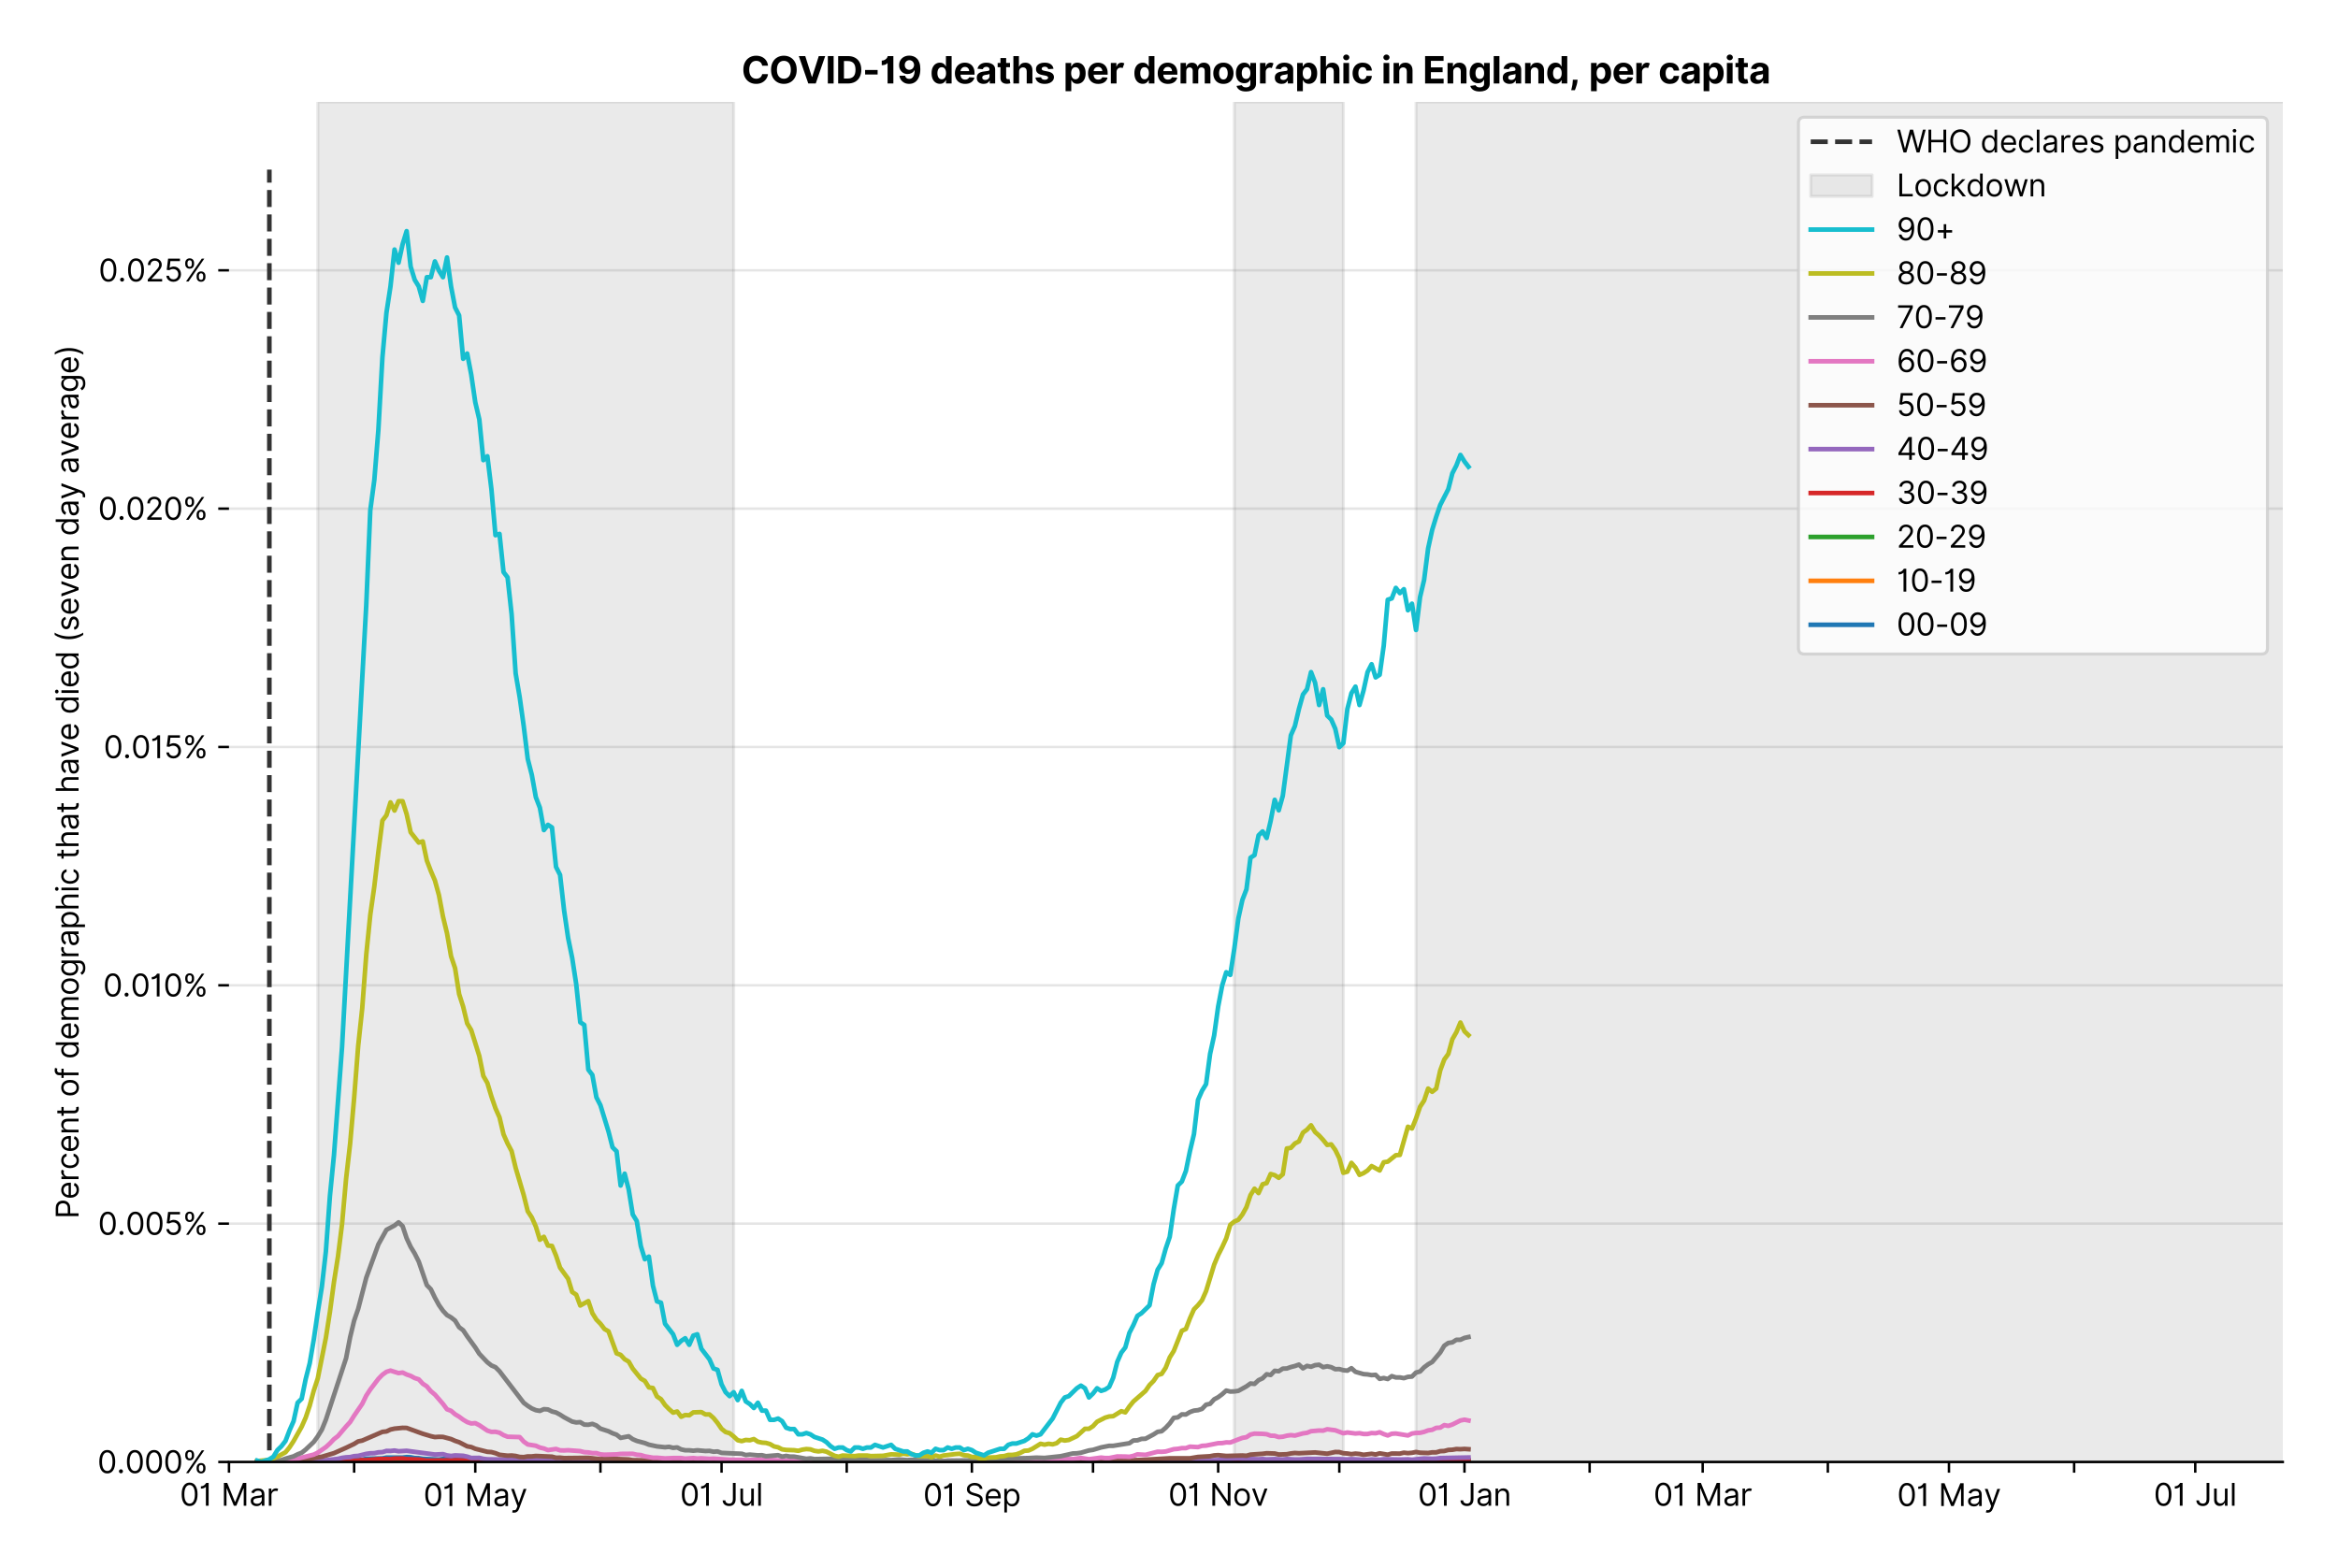<?xml version="1.0" encoding="utf-8" standalone="no"?>
<!DOCTYPE svg PUBLIC "-//W3C//DTD SVG 1.1//EN"
  "http://www.w3.org/Graphics/SVG/1.1/DTD/svg11.dtd">
<svg version="1.1" viewBox="0 0 762.255 511.234" xmlns="http://www.w3.org/2000/svg" xmlns:xlink="http://www.w3.org/1999/xlink">
 <defs>
  <style type="text/css">*{stroke-linecap:butt;stroke-linejoin:round;}</style>
 </defs>
 <g id="figure_1">
  <g id="patch_1">
   <path d="M 0 511.234 
L 762.255 511.234 
L 762.255 0 
L 0 0 
z
" style="fill:#ffffff;"/>
  </g>
  <g id="axes_1">
   <g id="patch_2">
    <path d="M 74.655 476.745 
L 744.255 476.745 
L 744.255 33.225 
L 74.655 33.225 
z
" style="fill:#ffffff;"/>
   </g>
   <g id="matplotlib.axis_1">
    <g id="xtick_1">
     <g id="line2d_1">
      <defs>
       <path d="M 0 0 
L 0 3.5 
" id="m87f56184e4" style="stroke:#000000;stroke-width:0.8;"/>
      </defs>
      <g>
       <use style="stroke:#000000;stroke-width:0.8;" x="74.655" xlink:href="#m87f56184e4" y="476.745"/>
      </g>
     </g>
     <g id="text_1">
      <!-- 01 Mar -->
      <g transform="translate(58.618 491.018)scale(0.1 -0.1)">
       <defs>
        <path d="M 2000 -64 
Q 1230 -64 806 561 
Q 382 1186 382 2327 
Q 382 3459 809 4088 
Q 1236 4718 2000 4718 
Q 2764 4718 3191 4088 
Q 3618 3459 3618 2327 
Q 3618 1186 3194 561 
Q 2771 -64 2000 -64 
z
M 2000 436 
Q 2509 436 2791 927 
Q 3073 1418 3073 2327 
Q 3073 3234 2789 3730 
Q 2505 4227 2000 4227 
Q 1496 4227 1211 3730 
Q 927 3234 927 2327 
Q 927 1418 1210 927 
Q 1493 436 2000 436 
z
" id="Inter-Regular-30" transform="scale(0.016)"/>
        <path d="M 1973 4655 
L 1973 0 
L 1409 0 
L 1409 3836 
L 1373 3836 
Q 1341 3773 1209 3692 
Q 1077 3611 868 3551 
Q 659 3491 391 3491 
L 391 3964 
Q 661 3964 859 4061 
Q 1057 4159 1190 4291 
Q 1323 4423 1392 4529 
Q 1461 4636 1473 4655 
L 1973 4655 
z
" id="Inter-Regular-31" transform="scale(0.016)"/>
        <path id="Inter-Regular-20" transform="scale(0.016)"/>
        <path d="M 564 4655 
L 1236 4655 
L 2818 791 
L 2873 791 
L 4455 4655 
L 5127 4655 
L 5127 0 
L 4600 0 
L 4600 3536 
L 4555 3536 
L 3100 0 
L 2591 0 
L 1136 3536 
L 1091 3536 
L 1091 0 
L 564 0 
L 564 4655 
z
" id="Inter-Regular-4d" transform="scale(0.016)"/>
        <path d="M 1518 -82 
Q 1186 -82 916 44 
Q 646 170 486 410 
Q 327 650 327 991 
Q 327 1291 445 1478 
Q 564 1666 761 1773 
Q 959 1880 1199 1933 
Q 1439 1986 1682 2018 
Q 2000 2059 2199 2080 
Q 2398 2102 2490 2154 
Q 2582 2207 2582 2336 
L 2582 2355 
Q 2582 2691 2399 2877 
Q 2216 3064 1846 3064 
Q 1461 3064 1243 2895 
Q 1025 2727 936 2536 
L 427 2718 
Q 564 3036 792 3214 
Q 1021 3393 1292 3464 
Q 1564 3536 1827 3536 
Q 1996 3536 2215 3496 
Q 2434 3457 2640 3334 
Q 2846 3211 2982 2963 
Q 3118 2716 3118 2300 
L 3118 0 
L 2582 0 
L 2582 473 
L 2555 473 
Q 2500 359 2373 229 
Q 2246 100 2034 9 
Q 1823 -82 1518 -82 
z
M 1600 400 
Q 1918 400 2137 525 
Q 2357 650 2469 847 
Q 2582 1045 2582 1264 
L 2582 1755 
Q 2548 1714 2433 1681 
Q 2318 1648 2169 1624 
Q 2021 1600 1881 1583 
Q 1741 1566 1655 1555 
Q 1446 1527 1265 1467 
Q 1084 1407 974 1287 
Q 864 1168 864 964 
Q 864 684 1072 542 
Q 1280 400 1600 400 
z
" id="Inter-Regular-61" transform="scale(0.016)"/>
        <path d="M 491 0 
L 491 3491 
L 1009 3491 
L 1009 2964 
L 1046 2964 
Q 1139 3223 1389 3384 
Q 1639 3545 1955 3545 
Q 2100 3545 2209 3511 
Q 2318 3477 2400 3418 
L 2218 2964 
Q 2161 2993 2085 3010 
Q 2009 3027 1909 3027 
Q 1527 3027 1277 2794 
Q 1027 2561 1027 2209 
L 1027 0 
L 491 0 
z
" id="Inter-Regular-72" transform="scale(0.016)"/>
       </defs>
       <use xlink:href="#Inter-Regular-30"/>
       <use x="62.5" xlink:href="#Inter-Regular-31"/>
       <use x="106.676" xlink:href="#Inter-Regular-20"/>
       <use x="134.801" xlink:href="#Inter-Regular-4d"/>
       <use x="225.994" xlink:href="#Inter-Regular-61"/>
       <use x="282.386" xlink:href="#Inter-Regular-72"/>
      </g>
     </g>
    </g>
    <g id="xtick_2">
     <g id="line2d_2">
      <g>
       <use style="stroke:#000000;stroke-width:0.8;" x="115.461" xlink:href="#m87f56184e4" y="476.745"/>
      </g>
     </g>
    </g>
    <g id="xtick_3">
     <g id="line2d_3">
      <g>
       <use style="stroke:#000000;stroke-width:0.8;" x="154.952" xlink:href="#m87f56184e4" y="476.745"/>
      </g>
     </g>
     <g id="text_2">
      <!-- 01 May -->
      <g transform="translate(138.049 491.117)scale(0.1 -0.1)">
       <defs>
        <path d="M 818 -1355 
Q 682 -1355 575 -1333 
Q 468 -1311 427 -1291 
L 564 -818 
Q 857 -893 1053 -814 
Q 1250 -736 1391 -345 
L 1509 -18 
L 218 3491 
L 800 3491 
L 1764 709 
L 1800 709 
L 2764 3491 
L 3346 3491 
L 1846 -564 
Q 1550 -1355 818 -1355 
z
" id="Inter-Regular-79" transform="scale(0.016)"/>
       </defs>
       <use xlink:href="#Inter-Regular-30"/>
       <use x="62.5" xlink:href="#Inter-Regular-31"/>
       <use x="106.676" xlink:href="#Inter-Regular-20"/>
       <use x="134.801" xlink:href="#Inter-Regular-4d"/>
       <use x="225.994" xlink:href="#Inter-Regular-61"/>
       <use x="282.386" xlink:href="#Inter-Regular-79"/>
      </g>
     </g>
    </g>
    <g id="xtick_4">
     <g id="line2d_4">
      <g>
       <use style="stroke:#000000;stroke-width:0.8;" x="195.759" xlink:href="#m87f56184e4" y="476.745"/>
      </g>
     </g>
    </g>
    <g id="xtick_5">
     <g id="line2d_5">
      <g>
       <use style="stroke:#000000;stroke-width:0.8;" x="235.249" xlink:href="#m87f56184e4" y="476.745"/>
      </g>
     </g>
     <g id="text_3">
      <!-- 01 Jul -->
      <g transform="translate(221.705 491.018)scale(0.1 -0.1)">
       <defs>
        <path d="M 2346 4655 
L 2909 4655 
L 2909 1327 
Q 2909 657 2549 296 
Q 2189 -64 1582 -64 
Q 1200 -64 902 76 
Q 605 216 434 475 
Q 264 734 264 1091 
L 818 1091 
Q 818 795 1034 615 
Q 1250 436 1582 436 
Q 1948 436 2147 664 
Q 2346 893 2346 1327 
L 2346 4655 
z
" id="Inter-Regular-4a" transform="scale(0.016)"/>
        <path d="M 2691 1427 
L 2691 3491 
L 3227 3491 
L 3227 0 
L 2691 0 
L 2691 591 
L 2655 591 
Q 2532 325 2273 140 
Q 2014 -45 1618 -45 
Q 1127 -45 809 280 
Q 491 605 491 1273 
L 491 3491 
L 1027 3491 
L 1027 1309 
Q 1027 927 1242 700 
Q 1457 473 1791 473 
Q 1991 473 2199 575 
Q 2407 677 2549 888 
Q 2691 1100 2691 1427 
z
" id="Inter-Regular-75" transform="scale(0.016)"/>
        <path d="M 1027 4655 
L 1027 0 
L 491 0 
L 491 4655 
L 1027 4655 
z
" id="Inter-Regular-6c" transform="scale(0.016)"/>
       </defs>
       <use xlink:href="#Inter-Regular-30"/>
       <use x="62.5" xlink:href="#Inter-Regular-31"/>
       <use x="106.676" xlink:href="#Inter-Regular-20"/>
       <use x="134.801" xlink:href="#Inter-Regular-4a"/>
       <use x="189.063" xlink:href="#Inter-Regular-75"/>
       <use x="247.159" xlink:href="#Inter-Regular-6c"/>
      </g>
     </g>
    </g>
    <g id="xtick_6">
     <g id="line2d_6">
      <g>
       <use style="stroke:#000000;stroke-width:0.8;" x="276.056" xlink:href="#m87f56184e4" y="476.745"/>
      </g>
     </g>
    </g>
    <g id="xtick_7">
     <g id="line2d_7">
      <g>
       <use style="stroke:#000000;stroke-width:0.8;" x="316.863" xlink:href="#m87f56184e4" y="476.745"/>
      </g>
     </g>
     <g id="text_4">
      <!-- 01 Sep -->
      <g transform="translate(300.975 491.117)scale(0.1 -0.1)">
       <defs>
        <path d="M 3109 3491 
Q 3068 3836 2777 4027 
Q 2486 4218 2064 4218 
Q 1600 4218 1318 3999 
Q 1036 3780 1036 3445 
Q 1036 3195 1189 3042 
Q 1343 2889 1553 2803 
Q 1764 2718 1936 2673 
L 2409 2545 
Q 2591 2498 2815 2414 
Q 3039 2330 3244 2185 
Q 3450 2041 3584 1816 
Q 3718 1591 3718 1264 
Q 3718 886 3521 581 
Q 3325 277 2949 97 
Q 2573 -82 2036 -82 
Q 1286 -82 845 272 
Q 405 627 364 1200 
L 946 1200 
Q 968 936 1124 764 
Q 1280 593 1519 510 
Q 1759 427 2036 427 
Q 2359 427 2616 533 
Q 2873 639 3023 828 
Q 3173 1018 3173 1273 
Q 3173 1505 3043 1650 
Q 2914 1795 2702 1886 
Q 2491 1977 2246 2045 
L 1673 2209 
Q 1127 2366 809 2657 
Q 491 2948 491 3418 
Q 491 3809 703 4101 
Q 916 4393 1276 4555 
Q 1636 4718 2082 4718 
Q 2532 4718 2882 4558 
Q 3232 4398 3437 4120 
Q 3643 3843 3655 3491 
L 3109 3491 
z
" id="Inter-Regular-53" transform="scale(0.016)"/>
        <path d="M 1955 -73 
Q 1450 -73 1085 151 
Q 721 375 524 778 
Q 327 1182 327 1718 
Q 327 2255 524 2665 
Q 721 3075 1074 3305 
Q 1427 3536 1900 3536 
Q 2173 3536 2439 3445 
Q 2705 3355 2923 3151 
Q 3141 2948 3270 2614 
Q 3400 2280 3400 1791 
L 3400 1564 
L 866 1564 
Q 884 1005 1183 707 
Q 1482 409 1955 409 
Q 2271 409 2498 545 
Q 2725 682 2827 955 
L 3346 809 
Q 3223 414 2854 170 
Q 2486 -73 1955 -73 
z
M 866 2027 
L 2855 2027 
Q 2855 2470 2595 2762 
Q 2336 3055 1900 3055 
Q 1593 3055 1368 2911 
Q 1143 2768 1013 2533 
Q 884 2298 866 2027 
z
" id="Inter-Regular-65" transform="scale(0.016)"/>
        <path d="M 491 -1309 
L 491 3491 
L 1009 3491 
L 1009 2936 
L 1073 2936 
Q 1132 3027 1237 3169 
Q 1343 3311 1542 3423 
Q 1741 3536 2082 3536 
Q 2523 3536 2859 3315 
Q 3196 3095 3384 2690 
Q 3573 2286 3573 1736 
Q 3573 1182 3384 776 
Q 3196 370 2861 148 
Q 2527 -73 2091 -73 
Q 1755 -73 1552 39 
Q 1350 152 1241 296 
Q 1132 441 1073 536 
L 1027 536 
L 1027 -1309 
L 491 -1309 
z
M 1018 1745 
Q 1018 1152 1276 780 
Q 1534 409 2018 409 
Q 2355 409 2581 587 
Q 2807 766 2921 1069 
Q 3036 1373 3036 1745 
Q 3036 2114 2923 2410 
Q 2811 2707 2585 2881 
Q 2359 3055 2018 3055 
Q 1527 3055 1272 2693 
Q 1018 2332 1018 1745 
z
" id="Inter-Regular-70" transform="scale(0.016)"/>
       </defs>
       <use xlink:href="#Inter-Regular-30"/>
       <use x="62.5" xlink:href="#Inter-Regular-31"/>
       <use x="106.676" xlink:href="#Inter-Regular-20"/>
       <use x="134.801" xlink:href="#Inter-Regular-53"/>
       <use x="198.58" xlink:href="#Inter-Regular-65"/>
       <use x="256.818" xlink:href="#Inter-Regular-70"/>
      </g>
     </g>
    </g>
    <g id="xtick_8">
     <g id="line2d_8">
      <g>
       <use style="stroke:#000000;stroke-width:0.8;" x="356.353" xlink:href="#m87f56184e4" y="476.745"/>
      </g>
     </g>
    </g>
    <g id="xtick_9">
     <g id="line2d_9">
      <g>
       <use style="stroke:#000000;stroke-width:0.8;" x="397.16" xlink:href="#m87f56184e4" y="476.745"/>
      </g>
     </g>
     <g id="text_5">
      <!-- 01 Nov -->
      <g transform="translate(380.889 491.018)scale(0.1 -0.1)">
       <defs>
        <path d="M 4255 4655 
L 4255 0 
L 3709 0 
L 1173 3655 
L 1127 3655 
L 1127 0 
L 564 0 
L 564 4655 
L 1109 4655 
L 3655 991 
L 3700 991 
L 3700 4655 
L 4255 4655 
z
" id="Inter-Regular-4e" transform="scale(0.016)"/>
        <path d="M 1909 -73 
Q 1436 -73 1080 152 
Q 725 377 526 781 
Q 327 1186 327 1727 
Q 327 2273 526 2679 
Q 725 3086 1080 3311 
Q 1436 3536 1909 3536 
Q 2382 3536 2737 3311 
Q 3093 3086 3292 2679 
Q 3491 2273 3491 1727 
Q 3491 1186 3292 781 
Q 3093 377 2737 152 
Q 2382 -73 1909 -73 
z
M 1909 409 
Q 2268 409 2500 593 
Q 2732 777 2843 1077 
Q 2955 1377 2955 1727 
Q 2955 2077 2843 2379 
Q 2732 2682 2500 2868 
Q 2268 3055 1909 3055 
Q 1550 3055 1318 2868 
Q 1086 2682 975 2379 
Q 864 2077 864 1727 
Q 864 1377 975 1077 
Q 1086 777 1318 593 
Q 1550 409 1909 409 
z
" id="Inter-Regular-6f" transform="scale(0.016)"/>
        <path d="M 3346 3491 
L 2055 0 
L 1509 0 
L 218 3491 
L 800 3491 
L 1764 709 
L 1800 709 
L 2764 3491 
L 3346 3491 
z
" id="Inter-Regular-76" transform="scale(0.016)"/>
       </defs>
       <use xlink:href="#Inter-Regular-30"/>
       <use x="62.5" xlink:href="#Inter-Regular-31"/>
       <use x="106.676" xlink:href="#Inter-Regular-20"/>
       <use x="134.801" xlink:href="#Inter-Regular-4e"/>
       <use x="210.085" xlink:href="#Inter-Regular-6f"/>
       <use x="269.744" xlink:href="#Inter-Regular-76"/>
      </g>
     </g>
    </g>
    <g id="xtick_10">
     <g id="line2d_10">
      <g>
       <use style="stroke:#000000;stroke-width:0.8;" x="436.651" xlink:href="#m87f56184e4" y="476.745"/>
      </g>
     </g>
    </g>
    <g id="xtick_11">
     <g id="line2d_11">
      <g>
       <use style="stroke:#000000;stroke-width:0.8;" x="477.457" xlink:href="#m87f56184e4" y="476.745"/>
      </g>
     </g>
     <g id="text_6">
      <!-- 01 Jan -->
      <g transform="translate(462.258 491.018)scale(0.1 -0.1)">
       <defs>
        <path d="M 1027 2100 
L 1027 0 
L 491 0 
L 491 3491 
L 1009 3491 
L 1009 2945 
L 1055 2945 
Q 1177 3211 1427 3373 
Q 1677 3536 2073 3536 
Q 2602 3536 2928 3211 
Q 3255 2886 3255 2218 
L 3255 0 
L 2718 0 
L 2718 2182 
Q 2718 2593 2504 2824 
Q 2291 3055 1918 3055 
Q 1534 3055 1280 2806 
Q 1027 2557 1027 2100 
z
" id="Inter-Regular-6e" transform="scale(0.016)"/>
       </defs>
       <use xlink:href="#Inter-Regular-30"/>
       <use x="62.5" xlink:href="#Inter-Regular-31"/>
       <use x="106.676" xlink:href="#Inter-Regular-20"/>
       <use x="134.801" xlink:href="#Inter-Regular-4a"/>
       <use x="189.063" xlink:href="#Inter-Regular-61"/>
       <use x="245.455" xlink:href="#Inter-Regular-6e"/>
      </g>
     </g>
    </g>
    <g id="xtick_12">
     <g id="line2d_12">
      <g>
       <use style="stroke:#000000;stroke-width:0.8;" x="518.264" xlink:href="#m87f56184e4" y="476.745"/>
      </g>
     </g>
    </g>
    <g id="xtick_13">
     <g id="line2d_13">
      <g>
       <use style="stroke:#000000;stroke-width:0.8;" x="555.122" xlink:href="#m87f56184e4" y="476.745"/>
      </g>
     </g>
     <g id="text_7">
      <!-- 01 Mar -->
      <g transform="translate(539.085 491.018)scale(0.1 -0.1)">
       <use xlink:href="#Inter-Regular-30"/>
       <use x="62.5" xlink:href="#Inter-Regular-31"/>
       <use x="106.676" xlink:href="#Inter-Regular-20"/>
       <use x="134.801" xlink:href="#Inter-Regular-4d"/>
       <use x="225.994" xlink:href="#Inter-Regular-61"/>
       <use x="282.386" xlink:href="#Inter-Regular-72"/>
      </g>
     </g>
    </g>
    <g id="xtick_14">
     <g id="line2d_14">
      <g>
       <use style="stroke:#000000;stroke-width:0.8;" x="595.929" xlink:href="#m87f56184e4" y="476.745"/>
      </g>
     </g>
    </g>
    <g id="xtick_15">
     <g id="line2d_15">
      <g>
       <use style="stroke:#000000;stroke-width:0.8;" x="635.419" xlink:href="#m87f56184e4" y="476.745"/>
      </g>
     </g>
     <g id="text_8">
      <!-- 01 May -->
      <g transform="translate(618.516 491.117)scale(0.1 -0.1)">
       <use xlink:href="#Inter-Regular-30"/>
       <use x="62.5" xlink:href="#Inter-Regular-31"/>
       <use x="106.676" xlink:href="#Inter-Regular-20"/>
       <use x="134.801" xlink:href="#Inter-Regular-4d"/>
       <use x="225.994" xlink:href="#Inter-Regular-61"/>
       <use x="282.386" xlink:href="#Inter-Regular-79"/>
      </g>
     </g>
    </g>
    <g id="xtick_16">
     <g id="line2d_16">
      <g>
       <use style="stroke:#000000;stroke-width:0.8;" x="676.226" xlink:href="#m87f56184e4" y="476.745"/>
      </g>
     </g>
    </g>
    <g id="xtick_17">
     <g id="line2d_17">
      <g>
       <use style="stroke:#000000;stroke-width:0.8;" x="715.716" xlink:href="#m87f56184e4" y="476.745"/>
      </g>
     </g>
     <g id="text_9">
      <!-- 01 Jul -->
      <g transform="translate(702.173 491.018)scale(0.1 -0.1)">
       <use xlink:href="#Inter-Regular-30"/>
       <use x="62.5" xlink:href="#Inter-Regular-31"/>
       <use x="106.676" xlink:href="#Inter-Regular-20"/>
       <use x="134.801" xlink:href="#Inter-Regular-4a"/>
       <use x="189.063" xlink:href="#Inter-Regular-75"/>
       <use x="247.159" xlink:href="#Inter-Regular-6c"/>
      </g>
     </g>
    </g>
   </g>
   <g id="matplotlib.axis_2">
    <g id="ytick_1">
     <g id="line2d_18">
      <path clip-path="url(#pc398c77d8c)" d="M 74.655 476.745 
L 744.255 476.745 
" style="fill:none;stroke:#e5e5e5;stroke-linecap:square;stroke-width:0.8;"/>
     </g>
     <g id="line2d_19">
      <defs>
       <path d="M 0 0 
L -3.5 0 
" id="m207531dd48" style="stroke:#000000;stroke-width:0.8;"/>
      </defs>
      <g>
       <use style="stroke:#000000;stroke-width:0.8;" x="74.655" xlink:href="#m207531dd48" y="476.745"/>
      </g>
     </g>
     <g id="text_10">
      <!-- 0.000% -->
      <g transform="translate(31.773 480.382)scale(0.1 -0.1)">
       <defs>
        <path d="M 882 -36 
Q 714 -36 593 84 
Q 473 205 473 373 
Q 473 541 593 661 
Q 714 782 882 782 
Q 1050 782 1170 661 
Q 1291 541 1291 373 
Q 1291 205 1170 84 
Q 1050 -36 882 -36 
z
" id="Inter-Regular-2e" transform="scale(0.016)"/>
        <path d="M 2855 873 
L 2855 1118 
Q 2855 1373 2960 1585 
Q 3066 1798 3269 1926 
Q 3473 2055 3764 2055 
Q 4059 2055 4259 1926 
Q 4459 1798 4561 1585 
Q 4664 1373 4664 1118 
L 4664 873 
Q 4664 618 4560 405 
Q 4457 193 4256 64 
Q 4055 -64 3764 -64 
Q 3468 -64 3266 64 
Q 3064 193 2959 405 
Q 2855 618 2855 873 
z
M 536 3536 
L 536 3782 
Q 536 4036 642 4248 
Q 748 4461 951 4589 
Q 1155 4718 1446 4718 
Q 1741 4718 1941 4589 
Q 2141 4461 2243 4248 
Q 2346 4036 2346 3782 
L 2346 3536 
Q 2346 3282 2242 3069 
Q 2139 2857 1937 2728 
Q 1736 2600 1446 2600 
Q 1150 2600 948 2728 
Q 746 2857 641 3069 
Q 536 3282 536 3536 
z
M 709 0 
L 3909 4655 
L 4427 4655 
L 1227 0 
L 709 0 
z
M 3318 1118 
L 3318 873 
Q 3318 661 3418 494 
Q 3518 327 3764 327 
Q 4002 327 4101 494 
Q 4200 661 4200 873 
L 4200 1118 
Q 4200 1330 4104 1497 
Q 4009 1664 3764 1664 
Q 3525 1664 3421 1497 
Q 3318 1330 3318 1118 
z
M 1000 3782 
L 1000 3536 
Q 1000 3325 1100 3158 
Q 1200 2991 1446 2991 
Q 1684 2991 1783 3158 
Q 1882 3325 1882 3536 
L 1882 3782 
Q 1882 3993 1786 4160 
Q 1691 4327 1446 4327 
Q 1207 4327 1103 4160 
Q 1000 3993 1000 3782 
z
" id="Inter-Regular-25" transform="scale(0.016)"/>
       </defs>
       <use xlink:href="#Inter-Regular-30"/>
       <use x="62.5" xlink:href="#Inter-Regular-2e"/>
       <use x="90.057" xlink:href="#Inter-Regular-30"/>
       <use x="152.557" xlink:href="#Inter-Regular-30"/>
       <use x="215.057" xlink:href="#Inter-Regular-30"/>
       <use x="277.557" xlink:href="#Inter-Regular-25"/>
      </g>
     </g>
    </g>
    <g id="ytick_2">
     <g id="line2d_20">
      <path clip-path="url(#pc398c77d8c)" d="M 74.655 399.026 
L 744.255 399.026 
" style="fill:none;stroke:#e5e5e5;stroke-linecap:square;stroke-width:0.8;"/>
     </g>
     <g id="line2d_21">
      <g>
       <use style="stroke:#000000;stroke-width:0.8;" x="74.655" xlink:href="#m207531dd48" y="399.026"/>
      </g>
     </g>
     <g id="text_11">
      <!-- 0.005% -->
      <g transform="translate(31.944 402.663)scale(0.1 -0.1)">
       <defs>
        <path d="M 1936 -64 
Q 1536 -64 1216 95 
Q 896 255 702 532 
Q 509 809 491 1164 
L 1036 1164 
Q 1068 848 1324 642 
Q 1580 436 1936 436 
Q 2223 436 2447 570 
Q 2671 705 2799 940 
Q 2927 1175 2927 1473 
Q 2927 1777 2794 2017 
Q 2661 2257 2429 2395 
Q 2198 2534 1900 2536 
Q 1686 2539 1461 2472 
Q 1236 2405 1091 2300 
L 564 2364 
L 846 4655 
L 3264 4655 
L 3264 4155 
L 1318 4155 
L 1155 2782 
L 1182 2782 
Q 1325 2895 1541 2970 
Q 1757 3045 1991 3045 
Q 2418 3045 2753 2842 
Q 3089 2639 3281 2286 
Q 3473 1934 3473 1482 
Q 3473 1036 3274 687 
Q 3075 339 2727 137 
Q 2380 -64 1936 -64 
z
" id="Inter-Regular-35" transform="scale(0.016)"/>
       </defs>
       <use xlink:href="#Inter-Regular-30"/>
       <use x="62.5" xlink:href="#Inter-Regular-2e"/>
       <use x="90.057" xlink:href="#Inter-Regular-30"/>
       <use x="152.557" xlink:href="#Inter-Regular-30"/>
       <use x="215.057" xlink:href="#Inter-Regular-35"/>
       <use x="275.852" xlink:href="#Inter-Regular-25"/>
      </g>
     </g>
    </g>
    <g id="ytick_3">
     <g id="line2d_22">
      <path clip-path="url(#pc398c77d8c)" d="M 74.655 321.307 
L 744.255 321.307 
" style="fill:none;stroke:#e5e5e5;stroke-linecap:square;stroke-width:0.8;"/>
     </g>
     <g id="line2d_23">
      <g>
       <use style="stroke:#000000;stroke-width:0.8;" x="74.655" xlink:href="#m207531dd48" y="321.307"/>
      </g>
     </g>
     <g id="text_12">
      <!-- 0.010% -->
      <g transform="translate(33.606 324.944)scale(0.1 -0.1)">
       <use xlink:href="#Inter-Regular-30"/>
       <use x="62.5" xlink:href="#Inter-Regular-2e"/>
       <use x="90.057" xlink:href="#Inter-Regular-30"/>
       <use x="152.557" xlink:href="#Inter-Regular-31"/>
       <use x="196.733" xlink:href="#Inter-Regular-30"/>
       <use x="259.233" xlink:href="#Inter-Regular-25"/>
      </g>
     </g>
    </g>
    <g id="ytick_4">
     <g id="line2d_24">
      <path clip-path="url(#pc398c77d8c)" d="M 74.655 243.588 
L 744.255 243.588 
" style="fill:none;stroke:#e5e5e5;stroke-linecap:square;stroke-width:0.8;"/>
     </g>
     <g id="line2d_25">
      <g>
       <use style="stroke:#000000;stroke-width:0.8;" x="74.655" xlink:href="#m207531dd48" y="243.588"/>
      </g>
     </g>
     <g id="text_13">
      <!-- 0.015% -->
      <g transform="translate(33.777 247.225)scale(0.1 -0.1)">
       <use xlink:href="#Inter-Regular-30"/>
       <use x="62.5" xlink:href="#Inter-Regular-2e"/>
       <use x="90.057" xlink:href="#Inter-Regular-30"/>
       <use x="152.557" xlink:href="#Inter-Regular-31"/>
       <use x="196.733" xlink:href="#Inter-Regular-35"/>
       <use x="257.528" xlink:href="#Inter-Regular-25"/>
      </g>
     </g>
    </g>
    <g id="ytick_5">
     <g id="line2d_26">
      <path clip-path="url(#pc398c77d8c)" d="M 74.655 165.869 
L 744.255 165.869 
" style="fill:none;stroke:#e5e5e5;stroke-linecap:square;stroke-width:0.8;"/>
     </g>
     <g id="line2d_27">
      <g>
       <use style="stroke:#000000;stroke-width:0.8;" x="74.655" xlink:href="#m207531dd48" y="165.869"/>
      </g>
     </g>
     <g id="text_14">
      <!-- 0.020% -->
      <g transform="translate(31.972 169.506)scale(0.1 -0.1)">
       <defs>
        <path d="M 482 0 
L 482 409 
L 2018 2091 
Q 2289 2386 2464 2605 
Q 2639 2825 2724 3019 
Q 2809 3214 2809 3427 
Q 2809 3795 2553 4011 
Q 2298 4227 1918 4227 
Q 1514 4227 1275 3985 
Q 1036 3743 1036 3345 
L 500 3345 
Q 500 3755 688 4064 
Q 877 4373 1203 4545 
Q 1530 4718 1936 4718 
Q 2346 4718 2661 4545 
Q 2977 4373 3156 4079 
Q 3336 3786 3336 3427 
Q 3336 3170 3244 2926 
Q 3152 2682 2926 2383 
Q 2700 2084 2300 1655 
L 1255 536 
L 1255 500 
L 3418 500 
L 3418 0 
L 482 0 
z
" id="Inter-Regular-32" transform="scale(0.016)"/>
       </defs>
       <use xlink:href="#Inter-Regular-30"/>
       <use x="62.5" xlink:href="#Inter-Regular-2e"/>
       <use x="90.057" xlink:href="#Inter-Regular-30"/>
       <use x="152.557" xlink:href="#Inter-Regular-32"/>
       <use x="213.068" xlink:href="#Inter-Regular-30"/>
       <use x="275.568" xlink:href="#Inter-Regular-25"/>
      </g>
     </g>
    </g>
    <g id="ytick_6">
     <g id="line2d_28">
      <path clip-path="url(#pc398c77d8c)" d="M 74.655 88.15 
L 744.255 88.15 
" style="fill:none;stroke:#e5e5e5;stroke-linecap:square;stroke-width:0.8;"/>
     </g>
     <g id="line2d_29">
      <g>
       <use style="stroke:#000000;stroke-width:0.8;" x="74.655" xlink:href="#m207531dd48" y="88.15"/>
      </g>
     </g>
     <g id="text_15">
      <!-- 0.025% -->
      <g transform="translate(32.142 91.787)scale(0.1 -0.1)">
       <use xlink:href="#Inter-Regular-30"/>
       <use x="62.5" xlink:href="#Inter-Regular-2e"/>
       <use x="90.057" xlink:href="#Inter-Regular-30"/>
       <use x="152.557" xlink:href="#Inter-Regular-32"/>
       <use x="213.068" xlink:href="#Inter-Regular-35"/>
       <use x="273.864" xlink:href="#Inter-Regular-25"/>
      </g>
     </g>
    </g>
    <g id="text_16">
     <!-- Percent of demographic that have died (seven day average) -->
     <g transform="translate(25.614 397.458)rotate(-90)scale(0.1 -0.1)">
      <defs>
       <path d="M 564 0 
L 564 4655 
L 2136 4655 
Q 2684 4655 3033 4458 
Q 3382 4261 3550 3927 
Q 3718 3593 3718 3182 
Q 3718 2770 3551 2434 
Q 3384 2098 3036 1899 
Q 2689 1700 2146 1700 
L 1127 1700 
L 1127 0 
L 564 0 
z
M 1127 2200 
L 2127 2200 
Q 2689 2200 2926 2482 
Q 3164 2764 3164 3182 
Q 3164 3602 2925 3878 
Q 2686 4155 2118 4155 
L 1127 4155 
L 1127 2200 
z
" id="Inter-Regular-50" transform="scale(0.016)"/>
       <path d="M 1909 -73 
Q 1418 -73 1063 159 
Q 709 391 518 798 
Q 327 1205 327 1727 
Q 327 2259 524 2667 
Q 721 3075 1074 3305 
Q 1427 3536 1900 3536 
Q 2268 3536 2563 3400 
Q 2859 3264 3047 3018 
Q 3236 2773 3282 2445 
L 2746 2445 
Q 2684 2684 2474 2869 
Q 2264 3055 1909 3055 
Q 1439 3055 1151 2697 
Q 864 2339 864 1745 
Q 864 1139 1148 774 
Q 1432 409 1909 409 
Q 2223 409 2447 570 
Q 2671 732 2746 1018 
L 3282 1018 
Q 3236 709 3058 462 
Q 2880 216 2588 71 
Q 2296 -73 1909 -73 
z
" id="Inter-Regular-63" transform="scale(0.016)"/>
       <path d="M 2009 3491 
L 2009 3036 
L 1264 3036 
L 1264 1000 
Q 1264 773 1331 660 
Q 1398 548 1503 510 
Q 1609 473 1727 473 
Q 1816 473 1873 483 
Q 1930 493 1964 500 
L 2073 18 
Q 2018 -2 1920 -23 
Q 1823 -45 1673 -45 
Q 1446 -45 1228 52 
Q 1011 150 869 350 
Q 727 550 727 855 
L 727 3036 
L 200 3036 
L 200 3491 
L 727 3491 
L 727 4327 
L 1264 4327 
L 1264 3491 
L 2009 3491 
z
" id="Inter-Regular-74" transform="scale(0.016)"/>
       <path d="M 2046 3491 
L 2046 3036 
L 1264 3036 
L 1264 0 
L 727 0 
L 727 3036 
L 164 3036 
L 164 3491 
L 727 3491 
L 727 3973 
Q 727 4273 868 4473 
Q 1009 4673 1234 4773 
Q 1459 4873 1709 4873 
Q 1907 4873 2032 4841 
Q 2157 4809 2218 4782 
L 2064 4318 
Q 2023 4332 1951 4352 
Q 1880 4373 1764 4373 
Q 1498 4373 1381 4239 
Q 1264 4105 1264 3845 
L 1264 3491 
L 2046 3491 
z
" id="Inter-Regular-66" transform="scale(0.016)"/>
       <path d="M 1809 -73 
Q 1373 -73 1039 148 
Q 705 370 516 776 
Q 327 1182 327 1736 
Q 327 2286 516 2690 
Q 705 3095 1041 3315 
Q 1377 3536 1818 3536 
Q 2159 3536 2358 3423 
Q 2557 3311 2662 3169 
Q 2768 3027 2827 2936 
L 2873 2936 
L 2873 4655 
L 3409 4655 
L 3409 0 
L 2891 0 
L 2891 536 
L 2827 536 
Q 2768 441 2659 296 
Q 2550 152 2348 39 
Q 2146 -73 1809 -73 
z
M 1882 409 
Q 2366 409 2624 780 
Q 2882 1152 2882 1745 
Q 2882 2332 2627 2693 
Q 2373 3055 1882 3055 
Q 1541 3055 1315 2881 
Q 1089 2707 976 2410 
Q 864 2114 864 1745 
Q 864 1373 978 1069 
Q 1093 766 1319 587 
Q 1546 409 1882 409 
z
" id="Inter-Regular-64" transform="scale(0.016)"/>
       <path d="M 491 0 
L 491 3491 
L 1009 3491 
L 1009 2945 
L 1055 2945 
Q 1164 3225 1407 3380 
Q 1650 3536 1991 3536 
Q 2336 3536 2567 3380 
Q 2798 3225 2927 2945 
L 2964 2945 
Q 3098 3216 3366 3376 
Q 3634 3536 4009 3536 
Q 4477 3536 4775 3244 
Q 5073 2952 5073 2336 
L 5073 0 
L 4536 0 
L 4536 2336 
Q 4536 2723 4325 2889 
Q 4114 3055 3827 3055 
Q 3459 3055 3257 2833 
Q 3055 2611 3055 2273 
L 3055 0 
L 2509 0 
L 2509 2391 
Q 2509 2689 2316 2872 
Q 2123 3055 1818 3055 
Q 1609 3055 1428 2943 
Q 1248 2832 1137 2635 
Q 1027 2439 1027 2182 
L 1027 0 
L 491 0 
z
" id="Inter-Regular-6d" transform="scale(0.016)"/>
       <path d="M 1900 -1382 
Q 1316 -1382 976 -1169 
Q 636 -957 473 -682 
L 900 -382 
Q 973 -477 1084 -601 
Q 1196 -725 1390 -817 
Q 1584 -909 1900 -909 
Q 2323 -909 2598 -704 
Q 2873 -500 2873 -64 
L 2873 645 
L 2827 645 
Q 2768 550 2660 410 
Q 2552 270 2351 162 
Q 2150 55 1809 55 
Q 1386 55 1051 255 
Q 716 455 521 836 
Q 327 1218 327 1764 
Q 327 2300 516 2699 
Q 705 3098 1041 3317 
Q 1377 3536 1818 3536 
Q 2159 3536 2360 3423 
Q 2561 3311 2669 3169 
Q 2777 3027 2836 2936 
L 2891 2936 
L 2891 3491 
L 3409 3491 
L 3409 -100 
Q 3409 -550 3205 -833 
Q 3002 -1116 2660 -1249 
Q 2318 -1382 1900 -1382 
z
M 1882 536 
Q 2366 536 2624 864 
Q 2882 1193 2882 1773 
Q 2882 2339 2627 2697 
Q 2373 3055 1882 3055 
Q 1541 3055 1315 2882 
Q 1089 2709 976 2418 
Q 864 2127 864 1773 
Q 864 1227 1120 881 
Q 1377 536 1882 536 
z
" id="Inter-Regular-67" transform="scale(0.016)"/>
       <path d="M 1027 2100 
L 1027 0 
L 491 0 
L 491 4655 
L 1027 4655 
L 1027 2945 
L 1073 2945 
Q 1196 3216 1442 3376 
Q 1689 3536 2100 3536 
Q 2636 3536 2963 3213 
Q 3291 2891 3291 2218 
L 3291 0 
L 2755 0 
L 2755 2182 
Q 2755 2598 2540 2826 
Q 2325 3055 1946 3055 
Q 1548 3055 1287 2806 
Q 1027 2557 1027 2100 
z
" id="Inter-Regular-68" transform="scale(0.016)"/>
       <path d="M 491 0 
L 491 3491 
L 1027 3491 
L 1027 0 
L 491 0 
z
M 764 4073 
Q 607 4073 494 4179 
Q 382 4286 382 4436 
Q 382 4586 494 4693 
Q 607 4800 764 4800 
Q 921 4800 1033 4693 
Q 1146 4586 1146 4436 
Q 1146 4286 1033 4179 
Q 921 4073 764 4073 
z
" id="Inter-Regular-69" transform="scale(0.016)"/>
       <path d="M 682 1964 
Q 682 2823 906 3544 
Q 1130 4266 1546 4873 
L 2018 4873 
Q 1800 4573 1623 4095 
Q 1446 3618 1341 3061 
Q 1236 2505 1236 1964 
Q 1236 1423 1341 866 
Q 1446 309 1623 -168 
Q 1800 -645 2018 -945 
L 1546 -945 
Q 1130 -339 906 383 
Q 682 1105 682 1964 
z
" id="Inter-Regular-28" transform="scale(0.016)"/>
       <path d="M 2964 2709 
L 2482 2573 
Q 2411 2755 2245 2914 
Q 2080 3073 1727 3073 
Q 1407 3073 1194 2926 
Q 982 2780 982 2555 
Q 982 2355 1127 2239 
Q 1273 2123 1582 2045 
L 2100 1918 
Q 3027 1691 3027 973 
Q 3027 673 2855 436 
Q 2684 200 2377 63 
Q 2071 -73 1664 -73 
Q 1130 -73 780 159 
Q 430 391 336 836 
L 846 964 
Q 989 400 1655 400 
Q 2030 400 2251 560 
Q 2473 720 2473 945 
Q 2473 1316 1955 1436 
L 1373 1573 
Q 893 1686 669 1926 
Q 446 2166 446 2527 
Q 446 2823 613 3050 
Q 780 3277 1069 3406 
Q 1359 3536 1727 3536 
Q 2246 3536 2542 3309 
Q 2839 3082 2964 2709 
z
" id="Inter-Regular-73" transform="scale(0.016)"/>
       <path d="M 1638 1940 
Q 1638 1081 1414 359 
Q 1191 -362 775 -969 
L 302 -969 
Q 520 -669 697 -191 
Q 875 286 979 842 
Q 1084 1399 1084 1940 
Q 1084 2481 979 3038 
Q 875 3595 697 4072 
Q 520 4549 302 4849 
L 775 4849 
Q 1191 4243 1414 3521 
Q 1638 2799 1638 1940 
z
" id="Inter-Regular-29" transform="scale(0.016)"/>
      </defs>
      <use xlink:href="#Inter-Regular-50"/>
      <use x="63.494" xlink:href="#Inter-Regular-65"/>
      <use x="121.733" xlink:href="#Inter-Regular-72"/>
      <use x="160.085" xlink:href="#Inter-Regular-63"/>
      <use x="215.909" xlink:href="#Inter-Regular-65"/>
      <use x="274.148" xlink:href="#Inter-Regular-6e"/>
      <use x="332.671" xlink:href="#Inter-Regular-74"/>
      <use x="369.034" xlink:href="#Inter-Regular-20"/>
      <use x="397.159" xlink:href="#Inter-Regular-6f"/>
      <use x="456.818" xlink:href="#Inter-Regular-66"/>
      <use x="492.898" xlink:href="#Inter-Regular-20"/>
      <use x="521.023" xlink:href="#Inter-Regular-64"/>
      <use x="583.097" xlink:href="#Inter-Regular-65"/>
      <use x="641.335" xlink:href="#Inter-Regular-6d"/>
      <use x="728.267" xlink:href="#Inter-Regular-6f"/>
      <use x="787.926" xlink:href="#Inter-Regular-67"/>
      <use x="848.864" xlink:href="#Inter-Regular-72"/>
      <use x="887.216" xlink:href="#Inter-Regular-61"/>
      <use x="943.608" xlink:href="#Inter-Regular-70"/>
      <use x="1004.546" xlink:href="#Inter-Regular-68"/>
      <use x="1063.637" xlink:href="#Inter-Regular-69"/>
      <use x="1087.358" xlink:href="#Inter-Regular-63"/>
      <use x="1143.182" xlink:href="#Inter-Regular-20"/>
      <use x="1171.307" xlink:href="#Inter-Regular-74"/>
      <use x="1207.671" xlink:href="#Inter-Regular-68"/>
      <use x="1266.762" xlink:href="#Inter-Regular-61"/>
      <use x="1323.154" xlink:href="#Inter-Regular-74"/>
      <use x="1359.517" xlink:href="#Inter-Regular-20"/>
      <use x="1387.642" xlink:href="#Inter-Regular-68"/>
      <use x="1446.733" xlink:href="#Inter-Regular-61"/>
      <use x="1503.125" xlink:href="#Inter-Regular-76"/>
      <use x="1558.807" xlink:href="#Inter-Regular-65"/>
      <use x="1617.046" xlink:href="#Inter-Regular-20"/>
      <use x="1645.171" xlink:href="#Inter-Regular-64"/>
      <use x="1707.245" xlink:href="#Inter-Regular-69"/>
      <use x="1730.966" xlink:href="#Inter-Regular-65"/>
      <use x="1789.205" xlink:href="#Inter-Regular-64"/>
      <use x="1851.279" xlink:href="#Inter-Regular-20"/>
      <use x="1879.404" xlink:href="#Inter-Regular-28"/>
      <use x="1915.625" xlink:href="#Inter-Regular-73"/>
      <use x="1967.898" xlink:href="#Inter-Regular-65"/>
      <use x="2026.137" xlink:href="#Inter-Regular-76"/>
      <use x="2081.819" xlink:href="#Inter-Regular-65"/>
      <use x="2140.057" xlink:href="#Inter-Regular-6e"/>
      <use x="2198.58" xlink:href="#Inter-Regular-20"/>
      <use x="2226.705" xlink:href="#Inter-Regular-64"/>
      <use x="2288.779" xlink:href="#Inter-Regular-61"/>
      <use x="2345.171" xlink:href="#Inter-Regular-79"/>
      <use x="2400.853" xlink:href="#Inter-Regular-20"/>
      <use x="2428.978" xlink:href="#Inter-Regular-61"/>
      <use x="2485.37" xlink:href="#Inter-Regular-76"/>
      <use x="2541.052" xlink:href="#Inter-Regular-65"/>
      <use x="2599.29" xlink:href="#Inter-Regular-72"/>
      <use x="2637.643" xlink:href="#Inter-Regular-61"/>
      <use x="2694.035" xlink:href="#Inter-Regular-67"/>
      <use x="2754.972" xlink:href="#Inter-Regular-65"/>
      <use x="2813.211" xlink:href="#Inter-Regular-29"/>
     </g>
    </g>
   </g>
   <g id="patch_3">
    <path clip-path="url(#pc398c77d8c)" d="M 103.614 476.745 
L 103.614 33.225 
L 239.198 33.225 
L 239.198 476.745 
z
" style="fill:#777777;opacity:0.15;stroke:#777777;stroke-linejoin:miter;"/>
   </g>
   <g id="patch_4">
    <path clip-path="url(#pc398c77d8c)" d="M 402.426 476.745 
L 402.426 33.225 
L 437.967 33.225 
L 437.967 476.745 
z
" style="fill:#777777;opacity:0.15;stroke:#777777;stroke-linejoin:miter;"/>
   </g>
   <g id="patch_5">
    <path clip-path="url(#pc398c77d8c)" d="M 461.661 476.745 
L 461.661 33.225 
L 957.925 33.225 
L 957.925 476.745 
z
" style="fill:#777777;opacity:0.15;stroke:#777777;stroke-linejoin:miter;"/>
   </g>
   <g id="LineCollection_1">
    <path clip-path="url(#pc398c77d8c)" d="M 87.818 496.814 
L 87.818 55.301 
" style="fill:none;stroke:#333333;stroke-dasharray:5.55,2.4;stroke-dashoffset:0;stroke-width:1.5;"/>
   </g>
   <g id="line2d_30">
    <path clip-path="url(#pc398c77d8c)" d="M 83.869 476.745 
L 90.451 476.68 
L 103.614 476.583 
L 110.196 476.355 
L 112.829 476.258 
L 115.461 476.096 
L 118.094 475.998 
L 119.411 475.706 
L 124.676 475.576 
L 125.992 475.316 
L 131.258 475.316 
L 132.574 475.154 
L 133.89 475.219 
L 135.207 475.479 
L 136.523 475.511 
L 137.839 475.738 
L 143.105 475.966 
L 144.421 475.771 
L 147.054 475.901 
L 149.687 475.738 
L 153.636 476.388 
L 154.952 476.42 
L 156.268 476.323 
L 158.901 476.518 
L 162.85 476.388 
L 168.115 476.583 
L 177.33 476.453 
L 187.861 476.648 
L 191.81 476.615 
L 194.442 476.713 
L 203.657 476.615 
L 206.29 476.55 
L 214.188 476.648 
L 216.82 476.615 
L 224.718 476.68 
L 227.351 476.745 
L 358.986 476.648 
L 365.568 476.583 
L 405.058 476.485 
L 414.273 476.355 
L 422.171 476.453 
L 424.803 476.388 
L 448.498 476.485 
L 449.814 476.55 
L 451.13 476.453 
L 456.396 476.55 
L 459.028 476.453 
L 461.661 476.453 
L 464.294 476.355 
L 474.825 476.29 
L 476.141 476.225 
L 478.774 476.355 
L 478.774 476.355 
" style="fill:none;stroke:#1f77b4;stroke-linecap:square;stroke-width:1.5;"/>
   </g>
   <g id="line2d_31">
    <path clip-path="url(#pc398c77d8c)" d="M 83.869 476.745 
L 118.094 476.642 
L 122.043 476.642 
L 478.774 476.745 
L 478.774 476.745 
" style="fill:none;stroke:#ff7f0e;stroke-linecap:square;stroke-width:1.5;"/>
   </g>
   <g id="line2d_32">
    <path clip-path="url(#pc398c77d8c)" d="M 83.869 476.745 
L 107.563 476.654 
L 112.829 476.471 
L 115.461 476.319 
L 119.411 476.319 
L 122.043 476.349 
L 123.36 476.41 
L 125.992 476.379 
L 128.625 476.379 
L 133.89 476.593 
L 144.421 476.41 
L 151.003 476.654 
L 478.774 476.654 
L 478.774 476.654 
" style="fill:none;stroke:#2ca02c;stroke-linecap:square;stroke-width:1.5;"/>
   </g>
   <g id="line2d_33">
    <path clip-path="url(#pc398c77d8c)" d="M 83.869 476.745 
L 100.982 476.657 
L 104.931 476.509 
L 106.247 476.362 
L 111.512 476.274 
L 112.829 476.333 
L 114.145 476.274 
L 115.461 476.333 
L 118.094 476.127 
L 119.411 476.127 
L 123.36 475.803 
L 125.992 475.773 
L 127.309 475.832 
L 128.625 475.656 
L 131.258 475.626 
L 132.574 475.803 
L 136.523 475.95 
L 139.156 476.303 
L 149.687 476.156 
L 157.585 476.421 
L 165.483 476.539 
L 170.748 476.48 
L 185.228 476.716 
L 369.517 476.627 
L 374.782 476.598 
L 405.058 476.539 
L 407.691 476.451 
L 414.273 476.509 
L 418.222 476.421 
L 424.803 476.362 
L 437.967 476.421 
L 440.6 476.598 
L 441.916 476.509 
L 443.232 476.598 
L 449.814 476.362 
L 451.13 476.451 
L 452.447 476.421 
L 455.079 476.509 
L 462.978 476.598 
L 465.61 476.509 
L 468.243 476.509 
L 470.876 476.362 
L 477.457 476.097 
L 478.774 476.156 
L 478.774 476.156 
" style="fill:none;stroke:#d62728;stroke-linecap:square;stroke-width:1.5;"/>
   </g>
   <g id="line2d_34">
    <path clip-path="url(#pc398c77d8c)" d="M 83.869 476.745 
L 90.451 476.683 
L 98.349 476.62 
L 106.247 476.184 
L 110.196 475.717 
L 111.512 475.406 
L 112.829 475.219 
L 114.145 475.157 
L 115.461 474.845 
L 116.778 474.752 
L 119.411 474.098 
L 120.727 473.911 
L 122.043 473.88 
L 123.36 473.6 
L 124.676 473.537 
L 125.992 473.132 
L 127.309 473.164 
L 128.625 473.008 
L 129.941 473.257 
L 132.574 473.101 
L 141.788 474.316 
L 144.421 474.191 
L 145.738 474.596 
L 147.054 474.783 
L 148.37 474.596 
L 151.003 474.721 
L 152.319 475.001 
L 153.636 475.437 
L 156.268 475.406 
L 157.585 475.717 
L 158.901 475.873 
L 166.799 475.998 
L 168.115 475.966 
L 169.432 476.06 
L 170.748 475.966 
L 177.33 476.184 
L 186.544 476.247 
L 187.861 476.371 
L 190.493 476.371 
L 195.759 476.527 
L 202.341 476.465 
L 204.973 476.402 
L 207.606 476.34 
L 211.555 476.527 
L 214.188 476.62 
L 215.504 476.714 
L 218.137 476.652 
L 222.086 476.652 
L 233.933 476.558 
L 237.882 476.558 
L 243.147 476.652 
L 249.729 476.714 
L 269.474 476.62 
L 273.423 476.527 
L 283.954 476.683 
L 287.903 476.652 
L 295.801 476.745 
L 344.506 476.652 
L 349.772 476.62 
L 362.935 476.527 
L 365.568 476.496 
L 372.149 476.558 
L 376.099 476.496 
L 380.048 476.247 
L 385.313 476.153 
L 389.262 476.091 
L 393.211 476.247 
L 398.476 476.06 
L 399.793 475.873 
L 403.742 475.593 
L 405.058 475.748 
L 409.007 475.811 
L 410.324 475.873 
L 411.64 475.78 
L 412.956 475.904 
L 415.589 475.811 
L 418.222 475.935 
L 419.538 475.78 
L 422.171 475.935 
L 423.487 475.935 
L 426.12 475.748 
L 436.651 475.811 
L 439.283 475.904 
L 440.6 475.811 
L 444.549 475.998 
L 445.865 476.029 
L 447.181 475.904 
L 449.814 475.998 
L 451.13 475.842 
L 456.396 475.935 
L 459.028 475.873 
L 460.345 475.998 
L 464.294 475.593 
L 466.927 475.717 
L 468.243 475.655 
L 469.559 475.468 
L 478.774 475.281 
L 478.774 475.281 
" style="fill:none;stroke:#9467bd;stroke-linecap:square;stroke-width:1.5;"/>
   </g>
   <g id="line2d_35">
    <path clip-path="url(#pc398c77d8c)" d="M 83.869 476.716 
L 93.084 476.657 
L 97.033 476.423 
L 98.349 476.247 
L 99.665 475.954 
L 100.982 475.807 
L 102.298 475.456 
L 104.931 475.045 
L 108.88 473.873 
L 112.829 472.115 
L 115.461 470.855 
L 116.778 470.035 
L 118.094 469.771 
L 124.676 466.929 
L 125.992 466.782 
L 127.309 466.167 
L 128.625 465.874 
L 131.258 465.61 
L 132.574 465.64 
L 137.839 467.544 
L 140.472 468.335 
L 141.788 468.628 
L 143.105 468.54 
L 144.421 468.57 
L 147.054 469.273 
L 148.37 469.859 
L 149.687 470.299 
L 152.319 471.646 
L 153.636 471.881 
L 154.952 472.438 
L 158.901 473.434 
L 160.217 473.522 
L 161.534 473.873 
L 162.85 474.401 
L 165.483 474.694 
L 166.799 474.635 
L 168.115 474.782 
L 169.432 475.104 
L 170.748 475.163 
L 172.064 474.928 
L 173.381 474.928 
L 174.697 474.782 
L 179.963 475.016 
L 181.279 475.368 
L 182.595 475.339 
L 183.912 475.485 
L 191.81 475.397 
L 195.759 475.837 
L 197.075 475.632 
L 204.973 475.925 
L 206.29 476.159 
L 210.239 476.218 
L 212.871 476.305 
L 216.82 476.335 
L 220.769 476.305 
L 228.667 476.393 
L 233.933 476.364 
L 237.882 476.423 
L 240.515 476.335 
L 243.147 476.393 
L 247.096 476.423 
L 251.045 476.598 
L 257.627 476.657 
L 264.209 476.598 
L 268.158 476.598 
L 272.107 476.598 
L 326.077 476.628 
L 328.71 476.745 
L 333.975 476.716 
L 344.506 476.628 
L 352.404 476.511 
L 356.353 476.511 
L 360.302 476.423 
L 372.149 476.071 
L 381.364 475.544 
L 387.946 475.544 
L 390.578 475.104 
L 394.527 474.87 
L 395.844 474.606 
L 397.16 474.518 
L 399.793 474.782 
L 405.058 474.635 
L 406.375 474.723 
L 407.691 474.342 
L 411.64 474.079 
L 412.956 473.903 
L 415.589 473.991 
L 416.905 474.313 
L 419.538 474.225 
L 420.854 473.961 
L 422.171 473.815 
L 423.487 473.903 
L 428.752 473.639 
L 432.702 474.049 
L 435.334 473.492 
L 436.651 473.522 
L 437.967 473.903 
L 439.283 473.991 
L 440.6 474.196 
L 441.916 474.02 
L 443.232 474.137 
L 444.549 474.401 
L 447.181 474.079 
L 448.498 474.313 
L 449.814 473.932 
L 452.447 474.372 
L 453.763 473.991 
L 456.396 474.02 
L 457.712 473.727 
L 459.028 473.873 
L 460.345 473.756 
L 461.661 473.492 
L 462.978 473.727 
L 465.61 473.815 
L 466.927 473.61 
L 468.243 473.61 
L 469.559 473.229 
L 470.876 473.17 
L 472.192 472.819 
L 473.508 472.76 
L 474.825 472.526 
L 476.141 472.584 
L 477.457 472.496 
L 478.774 472.584 
L 478.774 472.584 
" style="fill:none;stroke:#8c564b;stroke-linecap:square;stroke-width:1.5;"/>
   </g>
   <g id="line2d_36">
    <path clip-path="url(#pc398c77d8c)" d="M 83.869 476.707 
L 90.451 476.444 
L 91.767 476.369 
L 93.084 476.144 
L 94.4 476.069 
L 95.716 475.768 
L 97.033 475.655 
L 102.298 474.34 
L 103.614 473.701 
L 106.247 471.897 
L 107.563 470.694 
L 108.88 469.304 
L 110.196 468.289 
L 112.829 465.17 
L 114.145 463.742 
L 115.461 461.637 
L 118.094 457.804 
L 119.411 455.098 
L 120.727 453.106 
L 123.36 449.649 
L 124.676 448.296 
L 125.992 447.356 
L 127.309 446.943 
L 129.941 447.77 
L 131.258 447.582 
L 132.574 448.22 
L 133.89 448.671 
L 135.207 449.386 
L 136.523 449.799 
L 137.839 451.227 
L 139.156 452.091 
L 140.472 453.67 
L 141.788 454.76 
L 144.421 457.804 
L 145.738 459.57 
L 147.054 460.059 
L 148.37 461.186 
L 149.687 461.975 
L 151.003 462.953 
L 152.319 463.742 
L 153.636 464.193 
L 154.952 464.08 
L 156.268 464.756 
L 158.901 466.523 
L 160.217 466.936 
L 161.534 466.899 
L 162.85 467.199 
L 164.166 467.988 
L 165.483 468.515 
L 169.432 468.627 
L 170.748 470.093 
L 172.064 471.033 
L 174.697 471.446 
L 176.014 472.047 
L 177.33 472.348 
L 178.646 472.874 
L 181.279 472.498 
L 182.595 472.949 
L 183.912 472.987 
L 185.228 472.912 
L 189.177 473.212 
L 190.493 473.551 
L 191.81 473.626 
L 193.126 473.851 
L 194.442 473.851 
L 195.759 474.265 
L 197.075 474.377 
L 199.708 474.302 
L 201.024 474.265 
L 202.341 474.114 
L 206.29 474.077 
L 207.606 474.377 
L 208.922 474.49 
L 210.239 474.903 
L 212.871 475.354 
L 214.188 475.354 
L 216.82 475.58 
L 219.453 475.467 
L 222.086 475.467 
L 223.402 475.655 
L 226.035 475.467 
L 227.351 475.618 
L 228.667 475.542 
L 231.3 475.73 
L 232.617 475.655 
L 237.882 476.031 
L 241.831 476.031 
L 243.147 476.144 
L 245.78 476.069 
L 249.729 475.993 
L 257.627 476.407 
L 258.944 476.332 
L 262.893 476.369 
L 264.209 476.219 
L 265.525 476.181 
L 268.158 476.369 
L 270.791 476.256 
L 277.372 476.369 
L 278.689 476.294 
L 282.638 476.332 
L 283.954 476.294 
L 285.27 476.369 
L 286.587 476.332 
L 287.903 476.482 
L 293.169 476.557 
L 305.016 476.482 
L 308.965 476.332 
L 312.914 476.407 
L 314.23 476.369 
L 319.496 476.595 
L 323.445 476.632 
L 326.077 476.369 
L 332.659 476.256 
L 335.292 476.407 
L 341.873 476.106 
L 343.19 476.144 
L 345.823 475.693 
L 348.455 475.805 
L 349.772 475.805 
L 352.404 475.43 
L 355.037 475.843 
L 358.986 475.317 
L 360.302 475.467 
L 361.619 475.467 
L 364.251 474.941 
L 366.884 474.979 
L 368.2 475.054 
L 369.517 474.753 
L 370.833 474.265 
L 373.466 474.415 
L 377.415 473.4 
L 378.731 473.438 
L 380.048 473.325 
L 382.68 472.573 
L 383.997 472.461 
L 385.313 472.235 
L 386.629 472.235 
L 387.946 471.747 
L 390.578 471.897 
L 391.895 471.484 
L 393.211 471.408 
L 397.16 470.619 
L 398.476 470.582 
L 399.793 470.356 
L 401.109 470.394 
L 403.742 469.379 
L 405.058 468.89 
L 406.375 468.665 
L 407.691 467.801 
L 409.007 467.5 
L 411.64 467.575 
L 412.956 467.688 
L 414.273 468.176 
L 415.589 468.214 
L 416.905 468.627 
L 418.222 468.515 
L 419.538 468.176 
L 420.854 467.988 
L 422.171 468.139 
L 424.803 467.425 
L 426.12 467.237 
L 427.436 466.711 
L 430.069 466.485 
L 431.385 466.523 
L 432.702 466.072 
L 435.334 466.41 
L 437.967 467.387 
L 439.283 467.124 
L 441.916 467.462 
L 443.232 467.35 
L 444.549 467.613 
L 445.865 467.613 
L 447.181 467.312 
L 448.498 467.387 
L 449.814 467.049 
L 451.13 467.65 
L 452.447 468.101 
L 453.763 467.537 
L 455.079 467.462 
L 459.028 468.101 
L 460.345 467.462 
L 461.661 467.274 
L 462.978 467.237 
L 464.294 466.936 
L 465.61 466.448 
L 466.927 466.26 
L 468.243 465.621 
L 469.559 465.546 
L 470.876 464.719 
L 472.192 464.982 
L 473.508 464.531 
L 476.141 463.216 
L 477.457 462.953 
L 478.774 463.216 
L 478.774 463.216 
" style="fill:none;stroke:#e377c2;stroke-linecap:square;stroke-width:1.5;"/>
   </g>
   <g id="line2d_37">
    <path clip-path="url(#pc398c77d8c)" d="M 83.869 476.604 
L 86.502 476.51 
L 90.451 476.322 
L 91.767 476.133 
L 93.084 475.663 
L 95.716 474.91 
L 97.033 474.252 
L 98.349 473.734 
L 99.665 472.699 
L 102.298 470.206 
L 103.614 468.371 
L 104.931 466.207 
L 106.247 462.961 
L 112.829 442.919 
L 114.145 436.098 
L 115.461 430.641 
L 116.778 426.83 
L 119.411 416.668 
L 123.36 405.801 
L 125.992 401.049 
L 128.625 399.638 
L 129.941 398.603 
L 131.258 399.826 
L 132.574 403.778 
L 133.89 406.6 
L 135.207 408.765 
L 136.523 411.399 
L 139.156 419.067 
L 140.472 420.432 
L 141.788 423.16 
L 143.105 425.56 
L 144.421 427.442 
L 145.738 428.853 
L 147.054 429.606 
L 148.37 430.641 
L 149.687 432.805 
L 151.003 433.793 
L 152.319 435.769 
L 154.952 439.391 
L 156.268 441.461 
L 158.901 444.237 
L 160.217 445.272 
L 161.534 445.836 
L 162.85 447.154 
L 170.748 457.456 
L 172.064 458.444 
L 173.381 459.291 
L 174.697 459.856 
L 176.014 460.091 
L 177.33 459.526 
L 178.646 459.621 
L 179.963 460.279 
L 181.279 460.608 
L 182.595 461.314 
L 183.912 462.161 
L 186.544 463.572 
L 187.861 463.855 
L 189.177 463.761 
L 190.493 464.56 
L 191.81 464.607 
L 193.126 464.325 
L 194.442 464.843 
L 195.759 465.878 
L 198.391 466.724 
L 199.708 467.383 
L 201.024 467.853 
L 202.341 468.888 
L 204.973 468.371 
L 206.29 469.312 
L 207.606 469.876 
L 210.239 470.582 
L 211.555 471.1 
L 214.188 471.664 
L 216.82 471.946 
L 218.137 471.805 
L 219.453 472.135 
L 220.769 471.993 
L 222.086 472.652 
L 223.402 472.934 
L 224.718 472.934 
L 226.035 473.075 
L 227.351 472.934 
L 229.984 473.17 
L 231.3 473.123 
L 232.617 473.405 
L 233.933 473.311 
L 235.249 473.781 
L 239.198 473.969 
L 241.831 474.063 
L 243.147 474.487 
L 244.464 474.346 
L 247.096 474.581 
L 248.413 474.534 
L 249.729 474.863 
L 253.678 474.534 
L 254.994 475.004 
L 256.311 474.769 
L 257.627 475.004 
L 258.944 475.004 
L 261.576 475.475 
L 262.893 475.71 
L 264.209 475.569 
L 265.525 475.804 
L 270.791 475.71 
L 272.107 475.71 
L 273.423 475.898 
L 274.74 475.757 
L 282.638 476.086 
L 283.954 476.228 
L 289.22 476.133 
L 290.536 476.133 
L 293.169 475.945 
L 295.801 476.133 
L 297.118 476.039 
L 307.648 476.463 
L 308.965 476.322 
L 315.546 476.228 
L 316.863 476.18 
L 318.179 476.275 
L 319.496 476.133 
L 322.128 476.133 
L 327.394 475.851 
L 330.026 475.71 
L 331.343 475.569 
L 335.292 475.475 
L 337.924 475.334 
L 340.557 475.428 
L 345.823 474.863 
L 349.772 473.969 
L 351.088 473.922 
L 352.404 473.734 
L 355.037 472.981 
L 356.353 472.793 
L 358.986 471.993 
L 361.619 471.476 
L 362.935 471.476 
L 368.2 470.629 
L 369.517 469.735 
L 370.833 469.688 
L 372.149 469.218 
L 373.466 469.171 
L 376.099 467.759 
L 377.415 466.913 
L 378.731 466.724 
L 380.048 465.595 
L 381.364 464.184 
L 382.68 462.349 
L 383.997 462.208 
L 385.313 461.22 
L 386.629 461.267 
L 387.946 460.467 
L 389.262 459.997 
L 390.578 459.856 
L 391.895 459.432 
L 393.211 458.068 
L 394.527 457.786 
L 395.844 456.327 
L 397.16 455.622 
L 398.476 454.634 
L 399.793 453.458 
L 401.109 453.787 
L 402.426 453.74 
L 403.742 453.552 
L 406.375 452.093 
L 407.691 451.152 
L 409.007 451.294 
L 410.324 450.07 
L 411.64 449.459 
L 412.956 448.141 
L 414.273 448.377 
L 415.589 447.012 
L 416.905 447.154 
L 418.222 446.307 
L 419.538 446.26 
L 420.854 445.789 
L 422.171 445.46 
L 423.487 444.989 
L 424.803 446.213 
L 426.12 445.413 
L 427.436 445.695 
L 428.752 445.178 
L 430.069 445.036 
L 431.385 445.836 
L 432.702 445.554 
L 434.018 445.836 
L 435.334 446.495 
L 436.651 446.448 
L 437.967 446.824 
L 439.283 446.965 
L 440.6 446.166 
L 441.916 447.342 
L 444.549 448.094 
L 445.865 448.189 
L 447.181 448.424 
L 448.498 448.33 
L 449.814 449.647 
L 451.13 449.365 
L 452.447 449.694 
L 453.763 448.753 
L 455.079 449.176 
L 456.396 449.176 
L 457.712 449.412 
L 459.028 448.988 
L 460.345 448.894 
L 461.661 447.577 
L 462.978 447.248 
L 464.294 445.883 
L 465.61 444.895 
L 466.927 444.143 
L 469.559 441.038 
L 470.876 438.827 
L 472.192 437.933 
L 473.508 437.744 
L 474.825 436.898 
L 476.141 436.898 
L 477.457 436.286 
L 478.774 436.004 
L 478.774 436.004 
" style="fill:none;stroke:#7f7f7f;stroke-linecap:square;stroke-width:1.5;"/>
   </g>
   <g id="line2d_38">
    <path clip-path="url(#pc398c77d8c)" d="M 83.869 476.458 
L 87.818 476.075 
L 90.451 475.022 
L 93.084 473.586 
L 94.4 471.959 
L 95.716 469.948 
L 98.349 465.258 
L 99.665 462.29 
L 100.982 458.366 
L 102.298 453.484 
L 103.614 449.463 
L 106.247 436.253 
L 107.563 427.829 
L 108.88 418.065 
L 110.196 409.737 
L 111.512 399.207 
L 112.829 384.465 
L 114.145 372.978 
L 115.461 358.045 
L 116.778 341.102 
L 118.094 328.849 
L 119.411 311.331 
L 120.727 298.312 
L 122.043 289.027 
L 123.36 277.827 
L 124.676 267.584 
L 125.992 265.861 
L 127.309 261.649 
L 128.625 264.329 
L 129.941 261.266 
L 131.258 261.266 
L 132.574 265.478 
L 133.89 271.413 
L 136.523 274.764 
L 137.839 274.381 
L 139.156 280.603 
L 140.472 284.049 
L 141.788 287.112 
L 143.105 291.898 
L 144.421 298.886 
L 145.738 304.343 
L 147.054 311.809 
L 148.37 315.734 
L 149.687 324.158 
L 151.003 328.274 
L 152.319 333.731 
L 153.636 335.932 
L 156.268 344.356 
L 157.585 350.866 
L 158.901 353.163 
L 160.217 357.566 
L 161.534 361.395 
L 162.85 364.363 
L 164.166 369.915 
L 165.483 372.883 
L 166.799 375.371 
L 168.115 380.828 
L 170.748 389.73 
L 172.064 394.995 
L 173.381 397.005 
L 174.697 399.973 
L 176.014 404.281 
L 177.33 403.323 
L 178.646 406.195 
L 179.963 406.291 
L 181.279 409.45 
L 182.595 413.375 
L 185.228 417.012 
L 186.544 421.32 
L 187.861 422.181 
L 189.177 425.723 
L 191.81 424.287 
L 193.126 428.212 
L 194.442 430.318 
L 195.759 431.658 
L 197.075 433.381 
L 198.391 434.147 
L 201.024 441.326 
L 202.341 441.805 
L 203.657 443.241 
L 204.973 444.007 
L 206.29 446.304 
L 208.922 449.559 
L 210.239 450.325 
L 211.555 452.431 
L 212.871 452.622 
L 214.188 455.398 
L 215.504 456.26 
L 216.82 458.174 
L 218.137 459.514 
L 219.453 460.663 
L 220.769 460.28 
L 222.086 462.003 
L 223.402 461.429 
L 224.718 461.525 
L 226.035 460.567 
L 228.667 460.472 
L 229.984 461.237 
L 231.3 461.237 
L 232.617 462.386 
L 233.933 464.013 
L 235.249 465.928 
L 236.566 466.981 
L 237.882 467.364 
L 239.198 468.417 
L 240.515 469.661 
L 241.831 469.948 
L 243.147 469.566 
L 244.464 469.661 
L 245.78 469.278 
L 247.096 470.14 
L 248.413 470.427 
L 249.729 470.523 
L 251.045 470.906 
L 252.362 471.672 
L 253.678 471.959 
L 254.994 472.629 
L 256.311 472.82 
L 258.944 472.916 
L 260.26 473.107 
L 261.576 472.725 
L 262.893 472.533 
L 264.209 472.629 
L 265.525 473.107 
L 266.842 473.299 
L 268.158 473.107 
L 269.474 473.395 
L 272.107 474.735 
L 273.423 475.022 
L 274.74 474.639 
L 278.689 474.83 
L 280.005 474.639 
L 282.638 474.639 
L 283.954 474.83 
L 287.903 474.735 
L 290.536 474.256 
L 293.169 474.352 
L 294.485 474.065 
L 295.801 474.256 
L 297.118 474.065 
L 298.434 474.543 
L 299.75 474.83 
L 302.383 474.83 
L 303.699 475.213 
L 305.016 474.639 
L 306.332 475.022 
L 307.648 474.639 
L 311.597 474.16 
L 312.914 474.065 
L 314.23 474.543 
L 315.546 474.639 
L 316.863 475.118 
L 318.179 475.118 
L 319.496 475.596 
L 320.812 475.596 
L 322.128 475.309 
L 324.761 475.213 
L 326.077 474.926 
L 327.394 474.83 
L 328.71 474.448 
L 330.026 474.448 
L 331.343 474.256 
L 332.659 473.777 
L 333.975 473.107 
L 335.292 473.012 
L 336.608 472.437 
L 339.241 470.81 
L 340.557 471.097 
L 341.873 470.81 
L 343.19 471.001 
L 344.506 470.619 
L 345.823 469.47 
L 347.139 469.757 
L 348.455 469.566 
L 351.088 468.321 
L 353.721 465.928 
L 355.037 465.928 
L 356.353 465.066 
L 357.67 463.631 
L 360.302 462.29 
L 361.619 461.908 
L 362.935 461.812 
L 365.568 460.184 
L 366.884 460.567 
L 368.2 458.653 
L 369.517 457.025 
L 373.466 453.579 
L 374.782 451.665 
L 376.099 450.325 
L 377.415 448.41 
L 378.731 448.027 
L 380.048 446.017 
L 381.364 442.667 
L 382.68 440.561 
L 385.313 433.956 
L 386.629 433.381 
L 387.946 429.935 
L 389.262 426.968 
L 390.578 425.627 
L 391.895 424 
L 393.211 421.033 
L 395.844 412.417 
L 397.16 409.258 
L 398.476 406.674 
L 399.793 403.802 
L 401.109 399.399 
L 402.426 398.346 
L 403.742 397.771 
L 405.058 396.048 
L 406.375 393.655 
L 407.691 389.73 
L 409.007 387.624 
L 410.324 389.06 
L 411.64 386.188 
L 412.956 385.805 
L 414.273 382.838 
L 415.589 383.221 
L 416.905 384.082 
L 418.222 382.934 
L 419.538 374.51 
L 420.854 374.318 
L 422.171 372.883 
L 423.487 372.212 
L 424.803 369.341 
L 426.12 368.383 
L 427.436 366.948 
L 428.752 369.149 
L 430.069 370.298 
L 431.385 371.734 
L 432.702 373.361 
L 434.018 373.17 
L 435.334 374.988 
L 436.651 377.669 
L 437.967 382.455 
L 439.283 382.072 
L 440.6 379.2 
L 441.916 380.732 
L 443.232 383.125 
L 444.549 382.551 
L 445.865 381.689 
L 447.181 380.253 
L 449.814 381.689 
L 451.13 379.009 
L 452.447 378.818 
L 455.079 376.712 
L 456.396 376.616 
L 459.028 367.426 
L 460.345 368 
L 461.661 364.746 
L 462.978 360.917 
L 464.294 358.907 
L 465.61 354.982 
L 466.927 356.035 
L 468.243 354.982 
L 469.559 349.047 
L 470.876 345.505 
L 472.192 343.686 
L 473.508 338.9 
L 474.825 336.602 
L 476.141 333.443 
L 477.457 336.315 
L 478.774 337.56 
L 478.774 337.56 
" style="fill:none;stroke:#bcbd22;stroke-linecap:square;stroke-width:1.5;"/>
   </g>
   <g id="line2d_39">
    <path clip-path="url(#pc398c77d8c)" d="M 83.869 476.316 
L 85.185 476.745 
L 87.818 475.886 
L 89.135 475.028 
L 90.451 472.881 
L 91.767 471.594 
L 93.084 469.877 
L 94.4 466.442 
L 95.716 463.437 
L 97.033 457.427 
L 98.349 456.14 
L 99.665 449.7 
L 100.982 444.549 
L 102.298 436.822 
L 103.614 427.807 
L 104.931 419.651 
L 106.247 408.06 
L 107.563 390.031 
L 108.88 376.723 
L 111.512 341.522 
L 119.411 197.285 
L 120.727 166.377 
L 122.043 156.503 
L 123.36 140.191 
L 124.676 116.58 
L 125.992 101.985 
L 127.309 93.399 
L 128.625 81.379 
L 129.941 85.672 
L 131.258 79.662 
L 132.574 75.369 
L 133.89 86.96 
L 135.207 91.253 
L 136.523 93.399 
L 137.839 98.121 
L 139.156 90.394 
L 140.472 90.394 
L 141.788 85.243 
L 143.105 88.248 
L 144.421 90.394 
L 145.738 83.955 
L 147.054 93.399 
L 148.37 100.268 
L 149.687 102.843 
L 151.003 117.009 
L 152.319 115.292 
L 153.636 122.161 
L 154.952 131.176 
L 156.268 136.756 
L 157.585 150.064 
L 158.901 148.776 
L 160.217 159.508 
L 161.534 174.533 
L 162.85 174.104 
L 164.166 186.553 
L 165.483 188.27 
L 166.799 200.29 
L 168.115 219.607 
L 169.432 227.334 
L 170.748 236.778 
L 172.064 247.51 
L 173.381 252.662 
L 174.697 259.959 
L 176.014 263.393 
L 177.33 270.691 
L 178.646 268.974 
L 179.963 269.833 
L 181.279 282.711 
L 182.595 285.287 
L 183.912 296.877 
L 185.228 305.892 
L 186.544 312.331 
L 187.861 320.917 
L 189.177 333.366 
L 190.493 334.224 
L 191.81 348.82 
L 193.126 350.537 
L 194.442 357.835 
L 195.759 360.41 
L 198.391 368.996 
L 199.708 374.147 
L 201.024 375.435 
L 202.341 386.596 
L 203.657 382.733 
L 204.973 387.884 
L 206.29 396.041 
L 207.606 398.187 
L 208.922 406.343 
L 210.239 410.636 
L 211.555 409.778 
L 212.871 419.222 
L 214.188 424.373 
L 215.504 424.802 
L 216.82 431.671 
L 219.453 435.105 
L 220.769 438.539 
L 222.086 437.251 
L 223.402 436.393 
L 224.718 438.539 
L 226.035 435.534 
L 227.351 435.105 
L 228.667 439.827 
L 231.3 443.261 
L 232.617 446.266 
L 233.933 446.695 
L 235.249 451.418 
L 236.566 453.993 
L 237.882 455.281 
L 239.198 453.993 
L 240.515 456.569 
L 241.831 453.564 
L 243.147 456.998 
L 244.464 457.857 
L 245.78 459.145 
L 247.096 457.427 
L 248.413 460.003 
L 249.729 460.003 
L 251.045 463.008 
L 252.362 463.008 
L 253.678 462.579 
L 254.994 463.437 
L 256.311 465.584 
L 257.627 466.013 
L 258.944 466.013 
L 260.26 467.73 
L 261.576 467.73 
L 262.893 467.301 
L 264.209 467.73 
L 265.525 468.589 
L 268.158 469.447 
L 269.474 470.306 
L 270.791 471.594 
L 272.107 472.452 
L 273.423 472.023 
L 274.74 472.023 
L 276.056 472.881 
L 277.372 473.311 
L 278.689 472.023 
L 280.005 472.023 
L 281.321 472.452 
L 282.638 472.023 
L 283.954 472.023 
L 285.27 471.164 
L 287.903 472.023 
L 290.536 471.164 
L 291.852 472.452 
L 294.485 473.311 
L 295.801 473.311 
L 297.118 474.169 
L 298.434 474.599 
L 299.75 474.599 
L 301.067 473.74 
L 302.383 473.311 
L 303.699 473.74 
L 305.016 472.452 
L 306.332 472.881 
L 307.648 472.881 
L 308.965 472.023 
L 310.281 472.452 
L 311.597 472.023 
L 312.914 472.023 
L 314.23 472.881 
L 315.546 472.452 
L 316.863 472.881 
L 318.179 473.74 
L 320.812 474.599 
L 322.128 473.74 
L 326.077 472.452 
L 327.394 472.452 
L 328.71 471.164 
L 330.026 470.735 
L 331.343 470.735 
L 333.975 469.877 
L 335.292 469.018 
L 336.608 467.73 
L 337.924 468.159 
L 339.241 467.73 
L 343.19 462.579 
L 345.823 457.427 
L 347.139 455.71 
L 348.455 455.281 
L 351.088 452.705 
L 352.404 451.847 
L 353.721 452.705 
L 355.037 455.71 
L 356.353 454.423 
L 357.67 452.705 
L 358.986 453.564 
L 360.302 453.135 
L 361.619 452.276 
L 362.935 449.271 
L 364.251 444.12 
L 365.568 441.115 
L 366.884 439.398 
L 368.2 434.676 
L 369.517 432.1 
L 370.833 429.095 
L 372.149 428.237 
L 374.782 425.661 
L 376.099 418.792 
L 377.415 414.07 
L 378.731 411.924 
L 380.048 407.202 
L 381.364 403.338 
L 382.68 394.323 
L 383.997 386.596 
L 385.313 385.309 
L 386.629 381.874 
L 387.946 375.435 
L 389.262 369.855 
L 390.578 358.693 
L 391.895 355.688 
L 393.211 353.542 
L 394.527 343.669 
L 395.844 337.659 
L 397.16 328.215 
L 398.476 321.346 
L 399.793 317.053 
L 401.109 317.912 
L 402.426 309.326 
L 403.742 299.453 
L 405.058 293.443 
L 406.375 290.009 
L 407.691 279.706 
L 409.007 278.848 
L 410.324 272.408 
L 411.64 271.121 
L 412.956 273.267 
L 414.273 267.686 
L 415.589 260.818 
L 416.905 264.252 
L 418.222 259.53 
L 420.854 239.783 
L 422.171 236.778 
L 423.487 231.198 
L 424.803 226.476 
L 426.12 224.758 
L 427.436 219.178 
L 428.752 222.612 
L 430.069 229.91 
L 431.385 224.758 
L 432.702 233.344 
L 434.018 234.632 
L 435.334 237.637 
L 436.651 243.647 
L 437.967 242.359 
L 439.283 231.198 
L 440.6 226.046 
L 441.916 223.9 
L 443.232 229.91 
L 444.549 225.188 
L 445.865 219.178 
L 447.181 216.602 
L 448.498 220.895 
L 449.814 220.036 
L 451.13 210.592 
L 452.447 195.567 
L 453.763 195.138 
L 455.079 191.704 
L 456.396 193.421 
L 457.712 192.133 
L 459.028 199.002 
L 460.345 196.855 
L 461.661 205.441 
L 462.978 194.709 
L 464.294 189.128 
L 465.61 178.826 
L 466.927 172.816 
L 468.243 168.523 
L 469.559 164.659 
L 472.192 159.508 
L 473.508 154.357 
L 474.825 151.781 
L 476.141 148.347 
L 477.457 150.493 
L 478.774 152.21 
L 478.774 152.21 
" style="fill:none;stroke:#17becf;stroke-linecap:square;stroke-width:1.5;"/>
   </g>
   <g id="patch_6">
    <path d="M 74.655 476.745 
L 744.255 476.745 
" style="fill:none;stroke:#000000;stroke-linecap:square;stroke-linejoin:miter;stroke-width:0.8;"/>
   </g>
   <g id="text_17">
    <!-- COVID-19 deaths per demographic in England, per capita -->
    <g transform="translate(241.735 27.225)scale(0.12 -0.12)">
     <defs>
      <path d="M 4511 3025 
L 3516 3025 
Q 3459 3409 3188 3628 
Q 2918 3848 2514 3848 
Q 1973 3848 1647 3451 
Q 1321 3055 1321 2327 
Q 1321 1582 1649 1194 
Q 1977 807 2507 807 
Q 2900 807 3173 1012 
Q 3446 1218 3516 1591 
L 4511 1586 
Q 4459 1159 4207 782 
Q 3955 405 3522 170 
Q 3089 -64 2491 -64 
Q 1868 -64 1378 218 
Q 889 500 606 1034 
Q 323 1568 323 2327 
Q 323 3089 609 3623 
Q 896 4157 1386 4437 
Q 1877 4718 2491 4718 
Q 3030 4718 3463 4519 
Q 3896 4320 4172 3942 
Q 4448 3564 4511 3025 
z
" id="Inter-Bold-43" transform="scale(0.016)"/>
      <path d="M 4682 2327 
Q 4682 1566 4394 1032 
Q 4107 498 3614 217 
Q 3121 -64 2502 -64 
Q 1882 -64 1389 218 
Q 896 500 609 1035 
Q 323 1570 323 2327 
Q 323 3089 609 3623 
Q 896 4157 1389 4437 
Q 1882 4718 2502 4718 
Q 3121 4718 3614 4437 
Q 4107 4157 4394 3623 
Q 4682 3089 4682 2327 
z
M 3684 2327 
Q 3684 3068 3361 3458 
Q 3039 3848 2502 3848 
Q 1966 3848 1643 3458 
Q 1321 3068 1321 2327 
Q 1321 1589 1643 1198 
Q 1966 807 2502 807 
Q 3039 807 3361 1198 
Q 3684 1589 3684 2327 
z
" id="Inter-Bold-4f" transform="scale(0.016)"/>
      <path d="M 1246 4655 
L 2371 1118 
L 2414 1118 
L 3541 4655 
L 4632 4655 
L 3027 0 
L 1759 0 
L 152 4655 
L 1246 4655 
z
" id="Inter-Bold-56" transform="scale(0.016)"/>
      <path d="M 1389 4655 
L 1389 0 
L 405 0 
L 405 4655 
L 1389 4655 
z
" id="Inter-Bold-49" transform="scale(0.016)"/>
      <path d="M 2055 0 
L 405 0 
L 405 4655 
L 2068 4655 
Q 2771 4655 3278 4376 
Q 3786 4098 4059 3577 
Q 4332 3057 4332 2332 
Q 4332 1605 4058 1082 
Q 3784 559 3274 279 
Q 2764 0 2055 0 
z
M 1389 843 
L 2014 843 
Q 2671 843 3010 1197 
Q 3350 1552 3350 2332 
Q 3350 3107 3010 3459 
Q 2671 3811 2016 3811 
L 1389 3811 
L 1389 843 
z
" id="Inter-Bold-44" transform="scale(0.016)"/>
      <path d="M 2561 2295 
L 2561 1527 
L 439 1527 
L 439 2295 
L 2561 2295 
z
" id="Inter-Bold-2d" transform="scale(0.016)"/>
      <path d="M 2305 4655 
L 2305 0 
L 1323 0 
L 1323 3450 
L 1280 3450 
Q 1205 3334 961 3219 
Q 718 3105 332 3105 
L 332 3886 
Q 632 3886 857 4019 
Q 1082 4152 1209 4333 
Q 1336 4514 1341 4655 
L 2305 4655 
z
" id="Inter-Bold-31" transform="scale(0.016)"/>
      <path d="M 2061 4732 
Q 2421 4732 2753 4612 
Q 3086 4493 3348 4227 
Q 3611 3961 3766 3523 
Q 3921 3086 3921 2448 
Q 3921 1659 3686 1096 
Q 3452 534 3028 235 
Q 2605 -64 2027 -64 
Q 1561 -64 1204 117 
Q 848 298 631 610 
Q 414 923 368 1314 
L 1339 1314 
Q 1396 1059 1577 919 
Q 1759 780 2027 780 
Q 2482 780 2718 1176 
Q 2955 1573 2957 2264 
L 2925 2264 
Q 2771 1957 2453 1782 
Q 2136 1607 1752 1607 
Q 1341 1607 1016 1801 
Q 691 1995 506 2334 
Q 321 2673 323 3109 
Q 321 3582 539 3949 
Q 757 4316 1149 4525 
Q 1541 4734 2061 4732 
z
M 2068 3959 
Q 1725 3959 1500 3722 
Q 1275 3486 1277 3136 
Q 1275 2791 1496 2555 
Q 1718 2320 2059 2320 
Q 2284 2320 2465 2431 
Q 2646 2543 2751 2729 
Q 2857 2916 2859 3141 
Q 2857 3366 2753 3551 
Q 2650 3736 2473 3847 
Q 2296 3959 2068 3959 
z
" id="Inter-Bold-39" transform="scale(0.016)"/>
      <path id="Inter-Bold-20" transform="scale(0.016)"/>
      <path d="M 1673 -57 
Q 1275 -57 954 149 
Q 634 355 445 756 
Q 257 1157 257 1741 
Q 257 2341 451 2740 
Q 646 3139 967 3337 
Q 1289 3536 1671 3536 
Q 1964 3536 2160 3437 
Q 2357 3339 2478 3193 
Q 2600 3048 2664 2905 
L 2693 2905 
L 2693 4655 
L 3659 4655 
L 3659 0 
L 2705 0 
L 2705 559 
L 2664 559 
Q 2598 414 2473 272 
Q 2348 130 2151 36 
Q 1955 -57 1673 -57 
z
M 1980 714 
Q 2330 714 2522 997 
Q 2714 1280 2714 1745 
Q 2714 2214 2523 2490 
Q 2332 2766 1980 2766 
Q 1621 2766 1433 2483 
Q 1246 2200 1246 1745 
Q 1246 1289 1434 1001 
Q 1623 714 1980 714 
z
" id="Inter-Bold-64" transform="scale(0.016)"/>
      <path d="M 1977 -68 
Q 1441 -68 1052 151 
Q 664 370 455 773 
Q 246 1177 246 1730 
Q 246 2268 455 2675 
Q 664 3082 1044 3309 
Q 1425 3536 1939 3536 
Q 2400 3536 2771 3340 
Q 3143 3145 3361 2751 
Q 3580 2357 3580 1764 
L 3580 1498 
L 1202 1498 
L 1202 1495 
Q 1202 1105 1416 880 
Q 1630 655 1993 655 
Q 2236 655 2413 757 
Q 2591 859 2664 1059 
L 3559 1000 
Q 3457 514 3041 223 
Q 2625 -68 1977 -68 
z
M 1202 2098 
L 2668 2098 
Q 2666 2409 2468 2611 
Q 2271 2814 1955 2814 
Q 1632 2814 1425 2604 
Q 1218 2395 1202 2098 
z
" id="Inter-Bold-65" transform="scale(0.016)"/>
      <path d="M 1382 -66 
Q 882 -66 552 195 
Q 223 457 223 975 
Q 223 1366 407 1588 
Q 591 1811 890 1914 
Q 1189 2018 1534 2050 
Q 1989 2095 2184 2145 
Q 2380 2195 2380 2364 
L 2380 2377 
Q 2380 2593 2244 2711 
Q 2109 2830 1861 2830 
Q 1600 2830 1445 2716 
Q 1291 2602 1241 2427 
L 346 2500 
Q 446 2977 842 3256 
Q 1239 3536 1866 3536 
Q 2255 3536 2593 3413 
Q 2932 3291 3140 3030 
Q 3348 2770 3348 2355 
L 3348 0 
L 2430 0 
L 2430 484 
L 2402 484 
Q 2275 241 2021 87 
Q 1768 -66 1382 -66 
z
M 1659 602 
Q 1977 602 2181 787 
Q 2386 973 2386 1248 
L 2386 1618 
Q 2330 1580 2210 1550 
Q 2091 1520 1956 1498 
Q 1821 1477 1714 1461 
Q 1459 1425 1303 1318 
Q 1148 1211 1148 1007 
Q 1148 807 1292 704 
Q 1436 602 1659 602 
z
" id="Inter-Bold-61" transform="scale(0.016)"/>
      <path d="M 2243 3491 
L 2243 2764 
L 1586 2764 
L 1586 1073 
Q 1586 873 1677 802 
Q 1768 732 1914 732 
Q 1982 732 2050 744 
Q 2118 757 2155 764 
L 2307 43 
Q 2234 20 2102 -10 
Q 1971 -41 1782 -48 
Q 1255 -70 935 181 
Q 616 432 618 945 
L 618 2764 
L 141 2764 
L 141 3491 
L 618 3491 
L 618 4327 
L 1586 4327 
L 1586 3491 
L 2243 3491 
z
" id="Inter-Bold-74" transform="scale(0.016)"/>
      <path d="M 1355 2018 
L 1355 0 
L 386 0 
L 386 4655 
L 1327 4655 
L 1327 2875 
L 1368 2875 
Q 1489 3184 1751 3360 
Q 2014 3536 2411 3536 
Q 2957 3536 3289 3186 
Q 3621 2836 3618 2223 
L 3618 0 
L 2650 0 
L 2650 2050 
Q 2652 2373 2487 2552 
Q 2323 2732 2027 2732 
Q 1732 2732 1544 2544 
Q 1357 2357 1355 2018 
z
" id="Inter-Bold-68" transform="scale(0.016)"/>
      <path d="M 3291 2495 
L 2405 2441 
Q 2368 2609 2220 2729 
Q 2073 2850 1821 2850 
Q 1596 2850 1440 2755 
Q 1284 2661 1286 2505 
Q 1284 2380 1385 2293 
Q 1486 2207 1730 2155 
L 2361 2027 
Q 3368 1820 3371 1082 
Q 3371 739 3169 479 
Q 2968 220 2618 76 
Q 2268 -68 1816 -68 
Q 1123 -68 711 221 
Q 300 511 232 1011 
L 1184 1061 
Q 1230 848 1394 739 
Q 1559 630 1818 630 
Q 2073 630 2228 730 
Q 2384 830 2386 984 
Q 2380 1243 1939 1332 
L 1334 1452 
Q 321 1655 325 2450 
Q 323 2955 728 3245 
Q 1134 3536 1805 3536 
Q 2466 3536 2846 3256 
Q 3227 2977 3291 2495 
z
" id="Inter-Bold-73" transform="scale(0.016)"/>
      <path d="M 386 -1309 
L 386 3491 
L 1341 3491 
L 1341 2905 
L 1384 2905 
Q 1450 3048 1570 3193 
Q 1691 3339 1888 3437 
Q 2086 3536 2377 3536 
Q 2761 3536 3081 3337 
Q 3402 3139 3596 2740 
Q 3791 2341 3791 1741 
Q 3791 1157 3602 756 
Q 3414 355 3093 149 
Q 2773 -57 2375 -57 
Q 2093 -57 1896 36 
Q 1700 130 1576 272 
Q 1452 414 1384 559 
L 1355 559 
L 1355 -1309 
L 386 -1309 
z
M 1334 1745 
Q 1334 1280 1526 997 
Q 1718 714 2068 714 
Q 2425 714 2613 1001 
Q 2802 1289 2802 1745 
Q 2802 2200 2614 2483 
Q 2427 2766 2068 2766 
Q 1716 2766 1525 2490 
Q 1334 2214 1334 1745 
z
" id="Inter-Bold-70" transform="scale(0.016)"/>
      <path d="M 386 0 
L 386 3491 
L 1325 3491 
L 1325 2882 
L 1361 2882 
Q 1457 3207 1681 3374 
Q 1905 3541 2200 3541 
Q 2341 3541 2461 3507 
Q 2582 3473 2677 3414 
L 2386 2614 
Q 2318 2648 2237 2671 
Q 2157 2695 2057 2695 
Q 1764 2695 1560 2495 
Q 1357 2295 1355 1975 
L 1355 0 
L 386 0 
z
" id="Inter-Bold-72" transform="scale(0.016)"/>
      <path d="M 386 0 
L 386 3491 
L 1309 3491 
L 1309 2875 
L 1350 2875 
Q 1459 3184 1715 3360 
Q 1971 3536 2323 3536 
Q 2682 3536 2934 3358 
Q 3186 3180 3271 2875 
L 3307 2875 
Q 3414 3175 3694 3355 
Q 3975 3536 4359 3536 
Q 4848 3536 5153 3226 
Q 5459 2916 5459 2348 
L 5459 0 
L 4493 0 
L 4493 2157 
Q 4493 2448 4338 2593 
Q 4184 2739 3952 2739 
Q 3689 2739 3541 2570 
Q 3393 2402 3393 2132 
L 3393 0 
L 2455 0 
L 2455 2177 
Q 2455 2434 2308 2586 
Q 2161 2739 1923 2739 
Q 1682 2739 1518 2562 
Q 1355 2386 1355 2095 
L 1355 0 
L 386 0 
z
" id="Inter-Bold-6d" transform="scale(0.016)"/>
      <path d="M 1964 -68 
Q 1434 -68 1049 158 
Q 664 384 455 789 
Q 246 1195 246 1732 
Q 246 2273 455 2678 
Q 664 3084 1049 3310 
Q 1434 3536 1964 3536 
Q 2493 3536 2878 3310 
Q 3264 3084 3473 2678 
Q 3682 2273 3682 1732 
Q 3682 1195 3473 789 
Q 3264 384 2878 158 
Q 2493 -68 1964 -68 
z
M 1968 682 
Q 2327 682 2512 982 
Q 2698 1282 2698 1739 
Q 2698 2195 2512 2496 
Q 2327 2798 1968 2798 
Q 1602 2798 1416 2496 
Q 1230 2195 1230 1739 
Q 1230 1282 1416 982 
Q 1602 682 1968 682 
z
" id="Inter-Bold-6f" transform="scale(0.016)"/>
      <path d="M 1959 -1359 
Q 1255 -1359 852 -1082 
Q 450 -805 364 -409 
L 1259 -289 
Q 1318 -430 1489 -547 
Q 1661 -664 1982 -664 
Q 2298 -664 2503 -514 
Q 2709 -364 2709 -20 
L 2709 618 
L 2668 618 
Q 2573 402 2332 226 
Q 2091 50 1673 50 
Q 1280 50 958 234 
Q 636 418 446 795 
Q 257 1173 257 1752 
Q 257 2348 451 2743 
Q 646 3139 967 3337 
Q 1289 3536 1671 3536 
Q 1964 3536 2161 3437 
Q 2359 3339 2482 3193 
Q 2605 3048 2668 2905 
L 2705 2905 
L 2705 3491 
L 3666 3491 
L 3666 -34 
Q 3666 -468 3446 -763 
Q 3227 -1059 2843 -1209 
Q 2459 -1359 1959 -1359 
z
M 1980 777 
Q 2330 777 2522 1036 
Q 2714 1295 2714 1757 
Q 2714 2216 2523 2491 
Q 2332 2766 1980 2766 
Q 1621 2766 1433 2484 
Q 1246 2202 1246 1757 
Q 1246 1305 1434 1041 
Q 1623 777 1980 777 
z
" id="Inter-Bold-67" transform="scale(0.016)"/>
      <path d="M 386 0 
L 386 3491 
L 1355 3491 
L 1355 0 
L 386 0 
z
M 876 3941 
Q 662 3941 507 4085 
Q 353 4230 353 4432 
Q 353 4634 507 4777 
Q 662 4920 876 4920 
Q 1092 4920 1246 4777 
Q 1401 4634 1401 4432 
Q 1401 4230 1246 4085 
Q 1092 3941 876 3941 
z
" id="Inter-Bold-69" transform="scale(0.016)"/>
      <path d="M 1964 -68 
Q 1427 -68 1042 160 
Q 657 389 451 795 
Q 246 1202 246 1732 
Q 246 2268 453 2674 
Q 661 3080 1045 3308 
Q 1430 3536 1959 3536 
Q 2416 3536 2760 3370 
Q 3105 3205 3303 2905 
Q 3502 2605 3523 2200 
L 2609 2200 
Q 2571 2461 2406 2621 
Q 2241 2782 1975 2782 
Q 1639 2782 1434 2511 
Q 1230 2241 1230 1745 
Q 1230 1245 1433 971 
Q 1636 698 1975 698 
Q 2225 698 2395 849 
Q 2566 1000 2609 1280 
L 3523 1280 
Q 3500 880 3305 575 
Q 3111 270 2770 101 
Q 2430 -68 1964 -68 
z
" id="Inter-Bold-63" transform="scale(0.016)"/>
      <path d="M 1355 2018 
L 1355 0 
L 386 0 
L 386 3491 
L 1309 3491 
L 1309 2875 
L 1350 2875 
Q 1468 3180 1739 3358 
Q 2011 3536 2400 3536 
Q 2946 3536 3275 3185 
Q 3605 2834 3605 2223 
L 3605 0 
L 2636 0 
L 2636 2050 
Q 2639 2370 2473 2551 
Q 2307 2732 2016 2732 
Q 1723 2732 1540 2544 
Q 1357 2357 1355 2018 
z
" id="Inter-Bold-6e" transform="scale(0.016)"/>
      <path d="M 405 0 
L 405 4655 
L 3541 4655 
L 3541 3843 
L 1389 3843 
L 1389 2734 
L 3380 2734 
L 3380 1923 
L 1389 1923 
L 1389 811 
L 3550 811 
L 3550 0 
L 405 0 
z
" id="Inter-Bold-45" transform="scale(0.016)"/>
      <path d="M 1355 4655 
L 1355 0 
L 386 0 
L 386 4655 
L 1355 4655 
z
" id="Inter-Bold-6c" transform="scale(0.016)"/>
      <path d="M 1439 636 
L 1414 386 
Q 1384 86 1301 -212 
Q 1218 -511 1128 -754 
Q 1039 -998 984 -1136 
L 357 -1136 
Q 391 -1002 450 -763 
Q 509 -525 561 -226 
Q 614 73 627 382 
L 639 636 
L 1439 636 
z
" id="Inter-Bold-2c" transform="scale(0.016)"/>
     </defs>
     <use xlink:href="#Inter-Bold-43"/>
     <use x="75.213" xlink:href="#Inter-Bold-4f"/>
     <use x="153.409" xlink:href="#Inter-Bold-56"/>
     <use x="228.196" xlink:href="#Inter-Bold-49"/>
     <use x="256.25" xlink:href="#Inter-Bold-44"/>
     <use x="328.977" xlink:href="#Inter-Bold-2d"/>
     <use x="375.852" xlink:href="#Inter-Bold-31"/>
     <use x="423.26" xlink:href="#Inter-Bold-39"/>
     <use x="489.276" xlink:href="#Inter-Bold-20"/>
     <use x="512.465" xlink:href="#Inter-Bold-64"/>
     <use x="575.994" xlink:href="#Inter-Bold-65"/>
     <use x="635.76" xlink:href="#Inter-Bold-61"/>
     <use x="693.786" xlink:href="#Inter-Bold-74"/>
     <use x="732.635" xlink:href="#Inter-Bold-68"/>
     <use x="795.064" xlink:href="#Inter-Bold-73"/>
     <use x="851.243" xlink:href="#Inter-Bold-20"/>
     <use x="874.432" xlink:href="#Inter-Bold-70"/>
     <use x="937.678" xlink:href="#Inter-Bold-65"/>
     <use x="997.443" xlink:href="#Inter-Bold-72"/>
     <use x="1040.306" xlink:href="#Inter-Bold-20"/>
     <use x="1063.495" xlink:href="#Inter-Bold-64"/>
     <use x="1127.024" xlink:href="#Inter-Bold-65"/>
     <use x="1186.79" xlink:href="#Inter-Bold-6d"/>
     <use x="1277.983" xlink:href="#Inter-Bold-6f"/>
     <use x="1339.347" xlink:href="#Inter-Bold-67"/>
     <use x="1402.664" xlink:href="#Inter-Bold-72"/>
     <use x="1445.526" xlink:href="#Inter-Bold-61"/>
     <use x="1503.551" xlink:href="#Inter-Bold-70"/>
     <use x="1566.797" xlink:href="#Inter-Bold-68"/>
     <use x="1629.226" xlink:href="#Inter-Bold-69"/>
     <use x="1656.428" xlink:href="#Inter-Bold-63"/>
     <use x="1715.164" xlink:href="#Inter-Bold-20"/>
     <use x="1738.353" xlink:href="#Inter-Bold-69"/>
     <use x="1765.554" xlink:href="#Inter-Bold-6e"/>
     <use x="1827.735" xlink:href="#Inter-Bold-20"/>
     <use x="1850.924" xlink:href="#Inter-Bold-45"/>
     <use x="1912.181" xlink:href="#Inter-Bold-6e"/>
     <use x="1974.361" xlink:href="#Inter-Bold-67"/>
     <use x="2037.678" xlink:href="#Inter-Bold-6c"/>
     <use x="2064.88" xlink:href="#Inter-Bold-61"/>
     <use x="2122.905" xlink:href="#Inter-Bold-6e"/>
     <use x="2185.086" xlink:href="#Inter-Bold-64"/>
     <use x="2248.615" xlink:href="#Inter-Bold-2c"/>
     <use x="2278.907" xlink:href="#Inter-Bold-20"/>
     <use x="2302.096" xlink:href="#Inter-Bold-70"/>
     <use x="2365.341" xlink:href="#Inter-Bold-65"/>
     <use x="2425.107" xlink:href="#Inter-Bold-72"/>
     <use x="2467.969" xlink:href="#Inter-Bold-20"/>
     <use x="2491.158" xlink:href="#Inter-Bold-63"/>
     <use x="2549.894" xlink:href="#Inter-Bold-61"/>
     <use x="2607.92" xlink:href="#Inter-Bold-70"/>
     <use x="2671.165" xlink:href="#Inter-Bold-69"/>
     <use x="2698.367" xlink:href="#Inter-Bold-74"/>
     <use x="2737.216" xlink:href="#Inter-Bold-61"/>
    </g>
   </g>
   <g id="legend_1">
    <g id="patch_7">
     <path d="M 588.348 213.277 
L 737.255 213.277 
Q 739.255 213.277 739.255 211.277 
L 739.255 40.225 
Q 739.255 38.225 737.255 38.225 
L 588.348 38.225 
Q 586.348 38.225 586.348 40.225 
L 586.348 211.277 
Q 586.348 213.277 588.348 213.277 
z
" style="fill:#ffffff;opacity:0.8;stroke:#cccccc;stroke-linejoin:miter;"/>
    </g>
    <g id="line2d_40">
     <path d="M 590.348 46.225 
L 610.348 46.225 
" style="fill:none;stroke:#333333;stroke-dasharray:5.55,2.4;stroke-dashoffset:0;stroke-width:1.5;"/>
    </g>
    <g id="text_18">
     <!-- WHO declares pandemic -->
     <g transform="translate(618.348 49.725)scale(0.1 -0.1)">
      <defs>
       <path d="M 1409 0 
L 136 4655 
L 709 4655 
L 1682 864 
L 1727 864 
L 2718 4655 
L 3355 4655 
L 4346 864 
L 4391 864 
L 5364 4655 
L 5936 4655 
L 4664 0 
L 4082 0 
L 3055 3709 
L 3018 3709 
L 1991 0 
L 1409 0 
z
" id="Inter-Regular-57" transform="scale(0.016)"/>
       <path d="M 564 0 
L 564 4655 
L 1127 4655 
L 1127 2582 
L 3609 2582 
L 3609 4655 
L 4173 4655 
L 4173 0 
L 3609 0 
L 3609 2082 
L 1127 2082 
L 1127 0 
L 564 0 
z
" id="Inter-Regular-48" transform="scale(0.016)"/>
       <path d="M 4491 2327 
Q 4491 1591 4225 1054 
Q 3959 518 3495 227 
Q 3032 -64 2436 -64 
Q 1841 -64 1377 227 
Q 914 518 648 1054 
Q 382 1591 382 2327 
Q 382 3064 648 3600 
Q 914 4136 1377 4427 
Q 1841 4718 2436 4718 
Q 3032 4718 3495 4427 
Q 3959 4136 4225 3600 
Q 4491 3064 4491 2327 
z
M 3946 2327 
Q 3946 2932 3744 3348 
Q 3543 3764 3201 3977 
Q 2859 4191 2436 4191 
Q 2014 4191 1672 3977 
Q 1330 3764 1128 3348 
Q 927 2932 927 2327 
Q 927 1723 1128 1307 
Q 1330 891 1672 677 
Q 2014 464 2436 464 
Q 2859 464 3201 677 
Q 3543 891 3744 1307 
Q 3946 1723 3946 2327 
z
" id="Inter-Regular-4f" transform="scale(0.016)"/>
      </defs>
      <use xlink:href="#Inter-Regular-57"/>
      <use x="94.886" xlink:href="#Inter-Regular-48"/>
      <use x="168.892" xlink:href="#Inter-Regular-4f"/>
      <use x="245.028" xlink:href="#Inter-Regular-20"/>
      <use x="273.153" xlink:href="#Inter-Regular-64"/>
      <use x="335.227" xlink:href="#Inter-Regular-65"/>
      <use x="393.466" xlink:href="#Inter-Regular-63"/>
      <use x="449.29" xlink:href="#Inter-Regular-6c"/>
      <use x="473.011" xlink:href="#Inter-Regular-61"/>
      <use x="529.404" xlink:href="#Inter-Regular-72"/>
      <use x="567.756" xlink:href="#Inter-Regular-65"/>
      <use x="625.994" xlink:href="#Inter-Regular-73"/>
      <use x="678.267" xlink:href="#Inter-Regular-20"/>
      <use x="706.392" xlink:href="#Inter-Regular-70"/>
      <use x="767.33" xlink:href="#Inter-Regular-61"/>
      <use x="823.722" xlink:href="#Inter-Regular-6e"/>
      <use x="882.244" xlink:href="#Inter-Regular-64"/>
      <use x="944.318" xlink:href="#Inter-Regular-65"/>
      <use x="1002.557" xlink:href="#Inter-Regular-6d"/>
      <use x="1089.489" xlink:href="#Inter-Regular-69"/>
      <use x="1113.21" xlink:href="#Inter-Regular-63"/>
     </g>
    </g>
    <g id="patch_8">
     <path d="M 590.348 64.044 
L 610.348 64.044 
L 610.348 57.044 
L 590.348 57.044 
z
" style="fill:#777777;opacity:0.15;stroke:#777777;stroke-linejoin:miter;"/>
    </g>
    <g id="text_19">
     <!-- Lockdown -->
     <g transform="translate(618.348 64.044)scale(0.1 -0.1)">
      <defs>
       <path d="M 564 0 
L 564 4655 
L 1127 4655 
L 1127 500 
L 3291 500 
L 3291 0 
L 564 0 
z
" id="Inter-Regular-4c" transform="scale(0.016)"/>
       <path d="M 491 0 
L 491 4655 
L 1027 4655 
L 1027 1936 
L 1091 1936 
L 2618 3491 
L 3282 3491 
L 1807 2000 
L 3391 0 
L 2709 0 
L 1402 1655 
L 1027 1307 
L 1027 0 
L 491 0 
z
" id="Inter-Regular-6b" transform="scale(0.016)"/>
       <path d="M 1282 0 
L 218 3491 
L 782 3491 
L 1536 818 
L 1573 818 
L 2318 3491 
L 2891 3491 
L 3627 827 
L 3664 827 
L 4418 3491 
L 4982 3491 
L 3918 0 
L 3391 0 
L 2627 2682 
L 2573 2682 
L 1809 0 
L 1282 0 
z
" id="Inter-Regular-77" transform="scale(0.016)"/>
      </defs>
      <use xlink:href="#Inter-Regular-4c"/>
      <use x="56.25" xlink:href="#Inter-Regular-6f"/>
      <use x="115.909" xlink:href="#Inter-Regular-63"/>
      <use x="171.733" xlink:href="#Inter-Regular-6b"/>
      <use x="226.136" xlink:href="#Inter-Regular-64"/>
      <use x="288.21" xlink:href="#Inter-Regular-6f"/>
      <use x="347.869" xlink:href="#Inter-Regular-77"/>
      <use x="429.119" xlink:href="#Inter-Regular-6e"/>
     </g>
    </g>
    <g id="line2d_41">
     <path d="M 590.348 74.862 
L 610.348 74.862 
" style="fill:none;stroke:#17becf;stroke-linecap:square;stroke-width:1.5;"/>
    </g>
    <g id="line2d_42"/>
    <g id="text_20">
     <!-- 90+ -->
     <g transform="translate(618.348 78.362)scale(0.1 -0.1)">
      <defs>
       <path d="M 1964 4727 
Q 2250 4725 2536 4618 
Q 2823 4511 3059 4263 
Q 3296 4016 3439 3590 
Q 3582 3164 3582 2518 
Q 3582 1277 3128 606 
Q 2675 -64 1891 -64 
Q 1305 -64 916 278 
Q 527 620 446 1173 
L 1000 1173 
Q 1075 852 1299 644 
Q 1523 436 1891 436 
Q 2430 436 2742 906 
Q 3055 1377 3055 2236 
L 3018 2236 
Q 2827 1950 2530 1784 
Q 2234 1618 1873 1618 
Q 1473 1618 1140 1817 
Q 807 2016 608 2365 
Q 409 2714 409 3164 
Q 409 3595 601 3952 
Q 793 4309 1142 4520 
Q 1491 4732 1964 4727 
z
M 1964 4227 
Q 1677 4227 1449 4084 
Q 1221 3941 1088 3700 
Q 955 3459 955 3164 
Q 955 2873 1083 2635 
Q 1211 2398 1435 2258 
Q 1659 2118 1946 2118 
Q 2232 2118 2465 2266 
Q 2698 2414 2835 2654 
Q 2973 2895 2973 3173 
Q 2973 3450 2842 3691 
Q 2711 3932 2483 4079 
Q 2255 4227 1964 4227 
z
" id="Inter-Regular-39" transform="scale(0.016)"/>
       <path d="M 1800 373 
L 1800 1573 
L 600 1573 
L 600 2082 
L 1800 2082 
L 1800 3282 
L 2309 3282 
L 2309 2082 
L 3509 2082 
L 3509 1573 
L 2309 1573 
L 2309 373 
L 1800 373 
z
" id="Inter-Regular-2b" transform="scale(0.016)"/>
      </defs>
      <use xlink:href="#Inter-Regular-39"/>
      <use x="62.358" xlink:href="#Inter-Regular-30"/>
      <use x="124.858" xlink:href="#Inter-Regular-2b"/>
     </g>
    </g>
    <g id="line2d_43">
     <path d="M 590.348 89.181 
L 610.348 89.181 
" style="fill:none;stroke:#bcbd22;stroke-linecap:square;stroke-width:1.5;"/>
    </g>
    <g id="line2d_44"/>
    <g id="text_21">
     <!-- 80-89 -->
     <g transform="translate(618.348 92.681)scale(0.1 -0.1)">
      <defs>
       <path d="M 1973 -64 
Q 1505 -64 1147 103 
Q 789 270 589 564 
Q 389 859 391 1236 
Q 389 1532 507 1783 
Q 625 2034 830 2203 
Q 1036 2373 1291 2418 
L 1291 2445 
Q 957 2532 759 2821 
Q 561 3111 564 3482 
Q 561 3836 743 4115 
Q 925 4395 1244 4556 
Q 1564 4718 1973 4718 
Q 2377 4718 2695 4556 
Q 3014 4395 3197 4115 
Q 3380 3836 3382 3482 
Q 3380 3111 3181 2821 
Q 2982 2532 2655 2445 
L 2655 2418 
Q 2907 2373 3109 2203 
Q 3311 2034 3431 1783 
Q 3552 1532 3555 1236 
Q 3552 859 3351 564 
Q 3150 270 2794 103 
Q 2439 -64 1973 -64 
z
M 1973 436 
Q 2446 436 2722 662 
Q 2998 889 3000 1264 
Q 2998 1527 2864 1729 
Q 2730 1932 2499 2048 
Q 2268 2164 1973 2164 
Q 1675 2164 1442 2048 
Q 1209 1932 1076 1729 
Q 943 1527 946 1264 
Q 943 889 1218 662 
Q 1493 436 1973 436 
z
M 1973 2645 
Q 2348 2645 2591 2864 
Q 2834 3084 2836 3445 
Q 2834 3800 2596 4013 
Q 2359 4227 1973 4227 
Q 1582 4227 1344 4013 
Q 1107 3800 1109 3445 
Q 1107 3084 1349 2864 
Q 1591 2645 1973 2645 
z
" id="Inter-Regular-38" transform="scale(0.016)"/>
       <path d="M 2491 2245 
L 2491 1745 
L 455 1745 
L 455 2245 
L 2491 2245 
z
" id="Inter-Regular-2d" transform="scale(0.016)"/>
      </defs>
      <use xlink:href="#Inter-Regular-38"/>
      <use x="61.648" xlink:href="#Inter-Regular-30"/>
      <use x="124.148" xlink:href="#Inter-Regular-2d"/>
      <use x="170.17" xlink:href="#Inter-Regular-38"/>
      <use x="231.818" xlink:href="#Inter-Regular-39"/>
     </g>
    </g>
    <g id="line2d_45">
     <path d="M 590.348 103.5 
L 610.348 103.5 
" style="fill:none;stroke:#7f7f7f;stroke-linecap:square;stroke-width:1.5;"/>
    </g>
    <g id="line2d_46"/>
    <g id="text_22">
     <!-- 70-79 -->
     <g transform="translate(618.348 107)scale(0.1 -0.1)">
      <defs>
       <path d="M 627 0 
L 2709 4118 
L 2709 4155 
L 309 4155 
L 309 4655 
L 3291 4655 
L 3291 4127 
L 1218 0 
L 627 0 
z
" id="Inter-Regular-37" transform="scale(0.016)"/>
      </defs>
      <use xlink:href="#Inter-Regular-37"/>
      <use x="57.102" xlink:href="#Inter-Regular-30"/>
      <use x="119.602" xlink:href="#Inter-Regular-2d"/>
      <use x="165.625" xlink:href="#Inter-Regular-37"/>
      <use x="222.727" xlink:href="#Inter-Regular-39"/>
     </g>
    </g>
    <g id="line2d_47">
     <path d="M 590.348 117.819 
L 610.348 117.819 
" style="fill:none;stroke:#e377c2;stroke-linecap:square;stroke-width:1.5;"/>
    </g>
    <g id="line2d_48"/>
    <g id="text_23">
     <!-- 60-69 -->
     <g transform="translate(618.348 121.319)scale(0.1 -0.1)">
      <defs>
       <path d="M 2027 -64 
Q 1741 -59 1454 45 
Q 1168 150 932 399 
Q 696 648 552 1074 
Q 409 1500 409 2145 
Q 409 3386 861 4056 
Q 1314 4727 2100 4727 
Q 2686 4727 3073 4384 
Q 3461 4041 3546 3491 
L 2991 3491 
Q 2914 3811 2691 4019 
Q 2468 4227 2100 4227 
Q 1559 4227 1249 3755 
Q 939 3284 936 2427 
L 973 2427 
Q 1164 2716 1461 2880 
Q 1759 3045 2118 3045 
Q 2518 3045 2850 2846 
Q 3182 2648 3382 2299 
Q 3582 1950 3582 1500 
Q 3582 1068 3389 710 
Q 3196 352 2847 142 
Q 2498 -68 2027 -64 
z
M 2027 436 
Q 2314 436 2542 579 
Q 2771 723 2903 964 
Q 3036 1205 3036 1500 
Q 3036 1789 2908 2026 
Q 2780 2264 2556 2404 
Q 2332 2545 2046 2545 
Q 1757 2545 1525 2397 
Q 1293 2250 1157 2010 
Q 1021 1770 1018 1491 
Q 1018 1214 1149 973 
Q 1280 732 1508 584 
Q 1736 436 2027 436 
z
" id="Inter-Regular-36" transform="scale(0.016)"/>
      </defs>
      <use xlink:href="#Inter-Regular-36"/>
      <use x="62.358" xlink:href="#Inter-Regular-30"/>
      <use x="124.858" xlink:href="#Inter-Regular-2d"/>
      <use x="170.881" xlink:href="#Inter-Regular-36"/>
      <use x="233.239" xlink:href="#Inter-Regular-39"/>
     </g>
    </g>
    <g id="line2d_49">
     <path d="M 590.348 132.137 
L 610.348 132.137 
" style="fill:none;stroke:#8c564b;stroke-linecap:square;stroke-width:1.5;"/>
    </g>
    <g id="line2d_50"/>
    <g id="text_24">
     <!-- 50-59 -->
     <g transform="translate(618.348 135.637)scale(0.1 -0.1)">
      <use xlink:href="#Inter-Regular-35"/>
      <use x="60.795" xlink:href="#Inter-Regular-30"/>
      <use x="123.295" xlink:href="#Inter-Regular-2d"/>
      <use x="169.318" xlink:href="#Inter-Regular-35"/>
      <use x="230.114" xlink:href="#Inter-Regular-39"/>
     </g>
    </g>
    <g id="line2d_51">
     <path d="M 590.348 146.456 
L 610.348 146.456 
" style="fill:none;stroke:#9467bd;stroke-linecap:square;stroke-width:1.5;"/>
    </g>
    <g id="line2d_52"/>
    <g id="text_25">
     <!-- 40-49 -->
     <g transform="translate(618.348 149.956)scale(0.1 -0.1)">
      <defs>
       <path d="M 373 955 
L 373 1418 
L 2418 4655 
L 3100 4655 
L 3100 1455 
L 3736 1455 
L 3736 955 
L 3100 955 
L 3100 0 
L 2564 0 
L 2564 955 
L 373 955 
z
M 2564 1455 
L 2564 3936 
L 2527 3936 
L 982 1491 
L 982 1455 
L 2564 1455 
z
" id="Inter-Regular-34" transform="scale(0.016)"/>
      </defs>
      <use xlink:href="#Inter-Regular-34"/>
      <use x="64.205" xlink:href="#Inter-Regular-30"/>
      <use x="126.705" xlink:href="#Inter-Regular-2d"/>
      <use x="172.727" xlink:href="#Inter-Regular-34"/>
      <use x="236.932" xlink:href="#Inter-Regular-39"/>
     </g>
    </g>
    <g id="line2d_53">
     <path d="M 590.348 160.775 
L 610.348 160.775 
" style="fill:none;stroke:#d62728;stroke-linecap:square;stroke-width:1.5;"/>
    </g>
    <g id="line2d_54"/>
    <g id="text_26">
     <!-- 30-39 -->
     <g transform="translate(618.348 164.275)scale(0.1 -0.1)">
      <defs>
       <path d="M 2055 -64 
Q 1605 -64 1253 90 
Q 902 245 696 521 
Q 491 798 473 1164 
L 1046 1164 
Q 1071 827 1356 631 
Q 1641 436 2046 436 
Q 2493 436 2783 664 
Q 3073 893 3073 1264 
Q 3073 1650 2787 1893 
Q 2502 2136 1973 2136 
L 1600 2136 
L 1600 2636 
L 1973 2636 
Q 2386 2636 2647 2856 
Q 2909 3077 2909 3445 
Q 2909 3798 2679 4012 
Q 2450 4227 2064 4227 
Q 1823 4227 1610 4139 
Q 1398 4052 1264 3887 
Q 1130 3723 1118 3491 
L 573 3491 
Q 586 3857 793 4133 
Q 1000 4409 1335 4563 
Q 1671 4718 2073 4718 
Q 2505 4718 2814 4544 
Q 3123 4370 3289 4086 
Q 3455 3802 3455 3473 
Q 3455 3080 3249 2802 
Q 3043 2525 2691 2418 
L 2691 2382 
Q 3132 2309 3379 2008 
Q 3627 1707 3627 1264 
Q 3627 884 3421 583 
Q 3216 282 2861 109 
Q 2507 -64 2055 -64 
z
" id="Inter-Regular-33" transform="scale(0.016)"/>
      </defs>
      <use xlink:href="#Inter-Regular-33"/>
      <use x="63.636" xlink:href="#Inter-Regular-30"/>
      <use x="126.136" xlink:href="#Inter-Regular-2d"/>
      <use x="172.159" xlink:href="#Inter-Regular-33"/>
      <use x="235.796" xlink:href="#Inter-Regular-39"/>
     </g>
    </g>
    <g id="line2d_55">
     <path d="M 590.348 175.094 
L 610.348 175.094 
" style="fill:none;stroke:#2ca02c;stroke-linecap:square;stroke-width:1.5;"/>
    </g>
    <g id="line2d_56"/>
    <g id="text_27">
     <!-- 20-29 -->
     <g transform="translate(618.348 178.594)scale(0.1 -0.1)">
      <use xlink:href="#Inter-Regular-32"/>
      <use x="60.511" xlink:href="#Inter-Regular-30"/>
      <use x="123.011" xlink:href="#Inter-Regular-2d"/>
      <use x="169.034" xlink:href="#Inter-Regular-32"/>
      <use x="229.546" xlink:href="#Inter-Regular-39"/>
     </g>
    </g>
    <g id="line2d_57">
     <path d="M 590.348 189.412 
L 610.348 189.412 
" style="fill:none;stroke:#ff7f0e;stroke-linecap:square;stroke-width:1.5;"/>
    </g>
    <g id="line2d_58"/>
    <g id="text_28">
     <!-- 10-19 -->
     <g transform="translate(618.348 192.912)scale(0.1 -0.1)">
      <use xlink:href="#Inter-Regular-31"/>
      <use x="44.176" xlink:href="#Inter-Regular-30"/>
      <use x="106.676" xlink:href="#Inter-Regular-2d"/>
      <use x="152.699" xlink:href="#Inter-Regular-31"/>
      <use x="196.875" xlink:href="#Inter-Regular-39"/>
     </g>
    </g>
    <g id="line2d_59">
     <path d="M 590.348 203.731 
L 610.348 203.731 
" style="fill:none;stroke:#1f77b4;stroke-linecap:square;stroke-width:1.5;"/>
    </g>
    <g id="line2d_60"/>
    <g id="text_29">
     <!-- 00-09 -->
     <g transform="translate(618.348 207.231)scale(0.1 -0.1)">
      <use xlink:href="#Inter-Regular-30"/>
      <use x="62.5" xlink:href="#Inter-Regular-30"/>
      <use x="125" xlink:href="#Inter-Regular-2d"/>
      <use x="171.023" xlink:href="#Inter-Regular-30"/>
      <use x="233.523" xlink:href="#Inter-Regular-39"/>
     </g>
    </g>
   </g>
  </g>
 </g>
 <defs>
  <clipPath id="pc398c77d8c">
   <rect height="443.52" width="669.6" x="74.655" y="33.225"/>
  </clipPath>
 </defs>
</svg>
